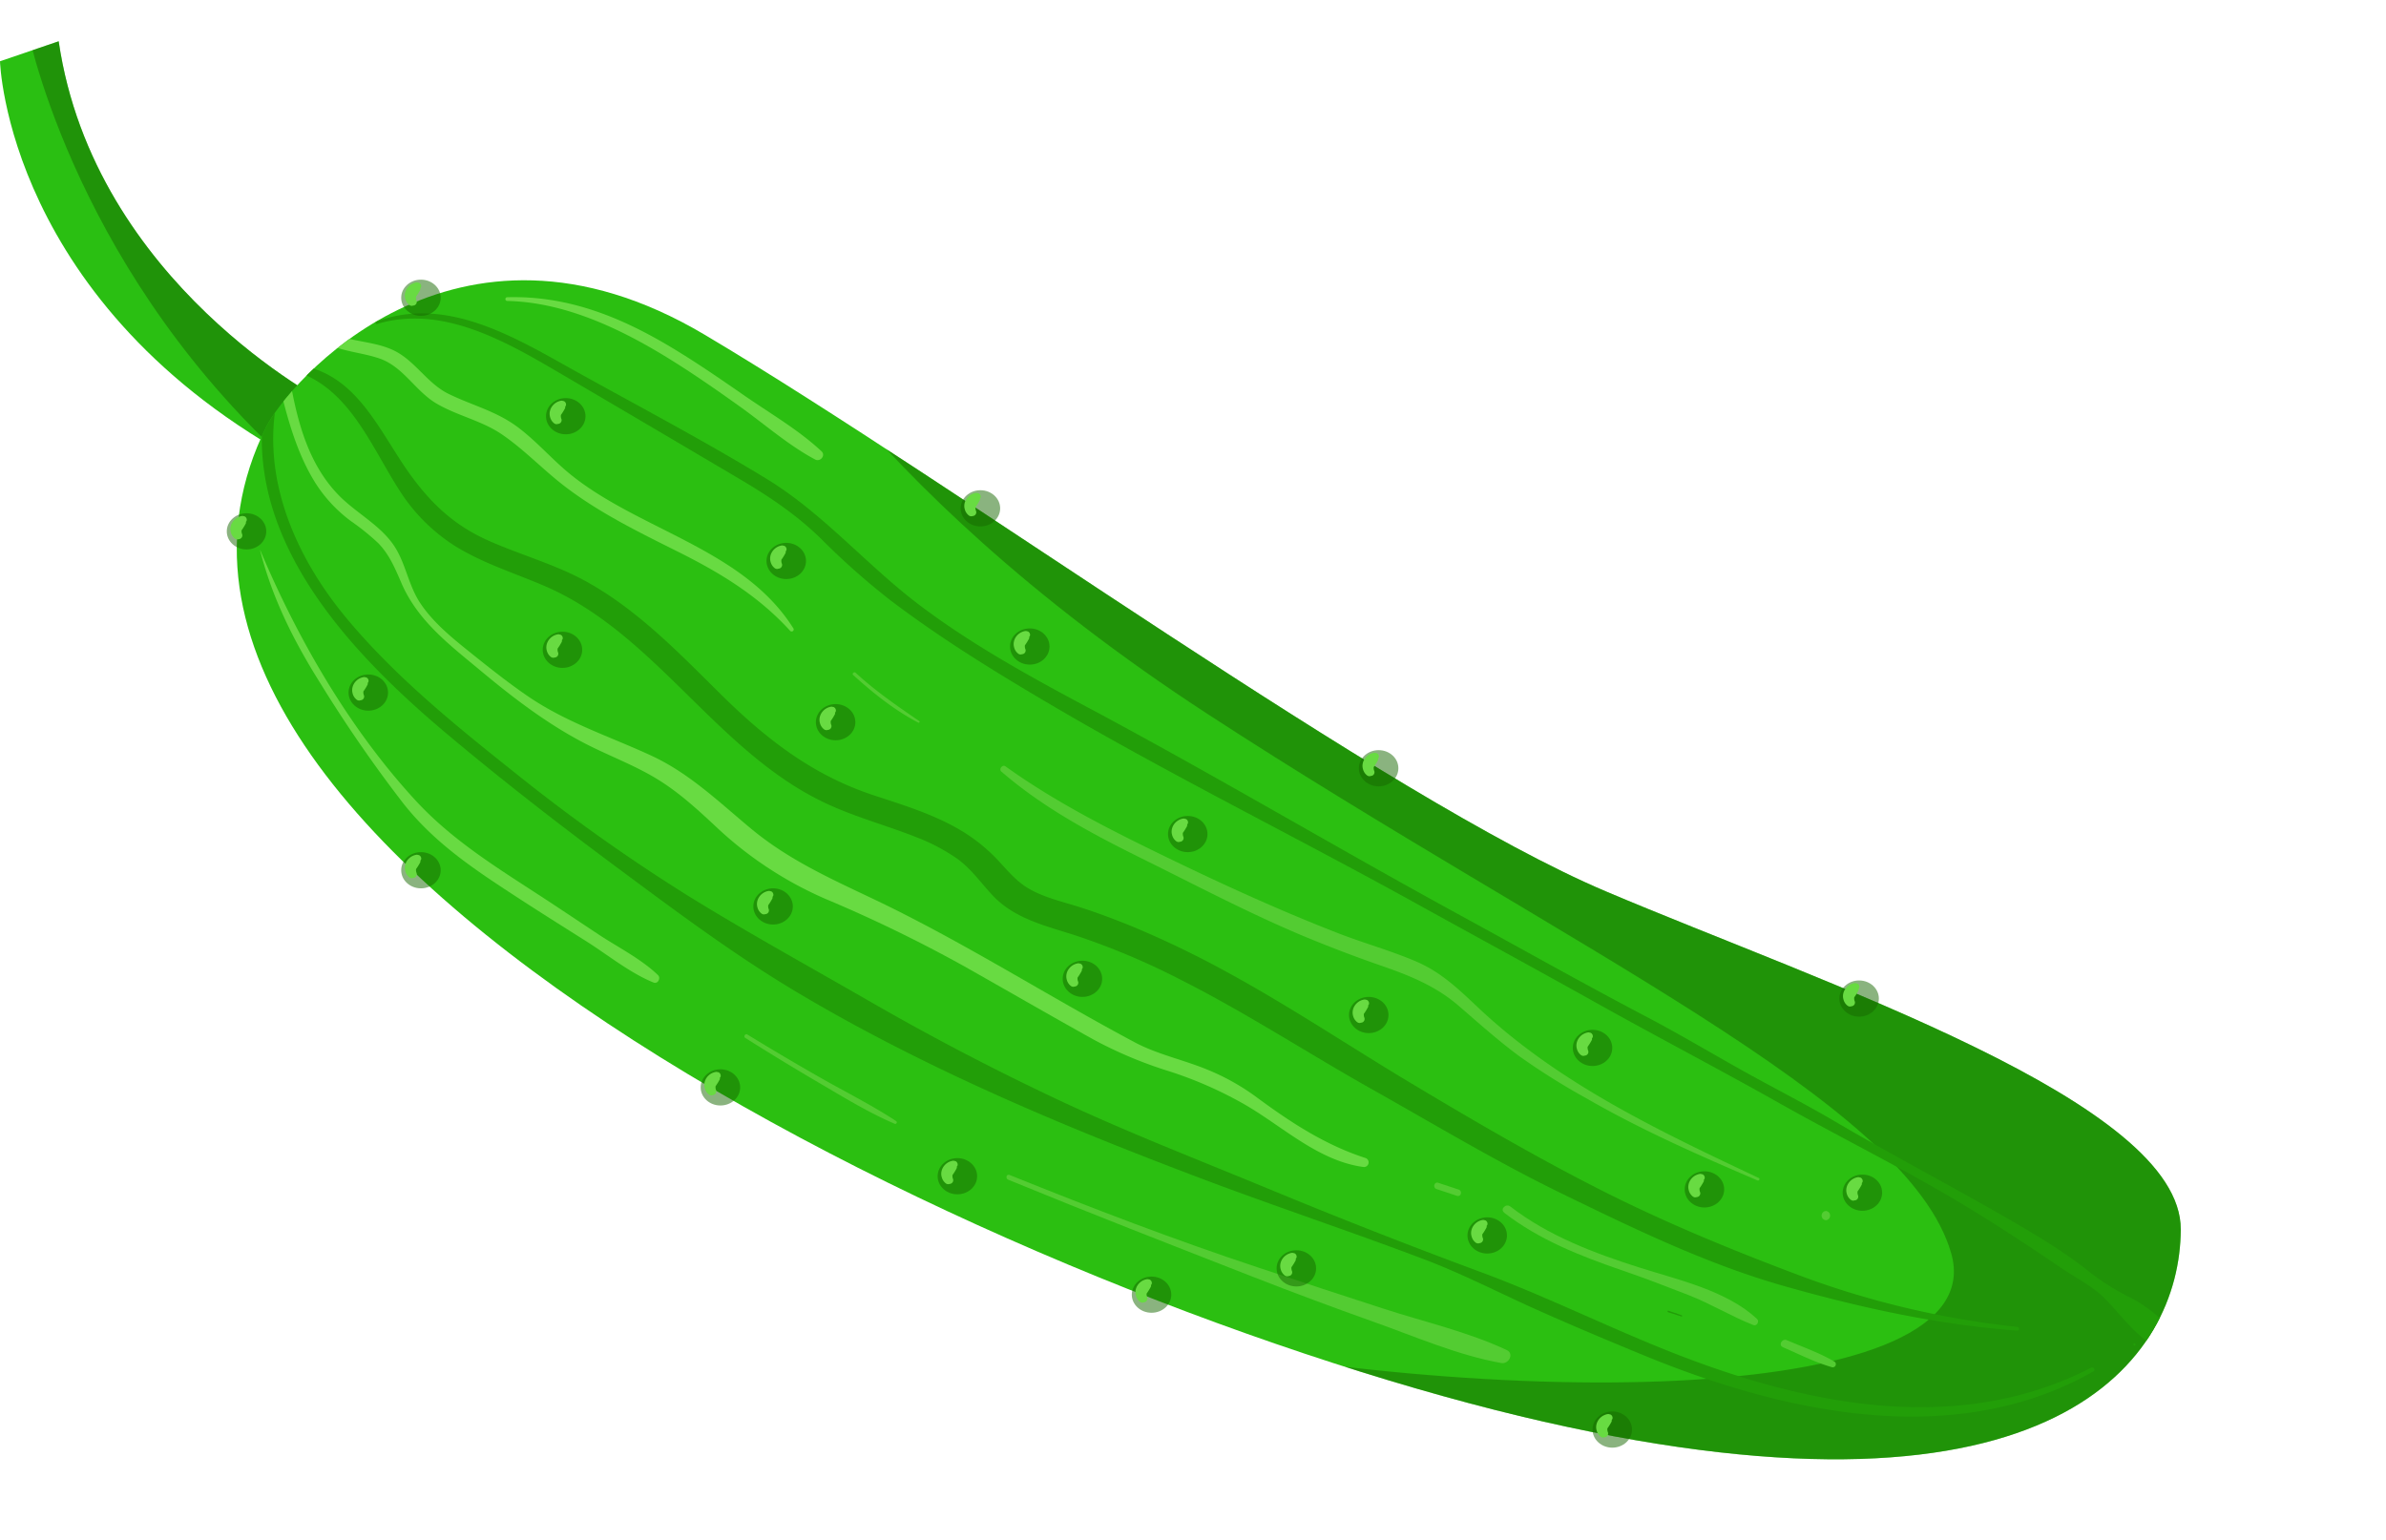 <svg xmlns="http://www.w3.org/2000/svg" xmlns:xlink="http://www.w3.org/1999/xlink" viewBox="0 0 725.01 468.11"><defs><clipPath id="clip-path" transform="translate(0 12.55)"><path d="M17.83,0,0,6.07S1.93,80.25,91.72,128.28L99.49,110S28.6,73.64,17.83,0Z" style="fill:#2abf12"/></clipPath><clipPath id="clip-path-2" transform="translate(0 12.55)"><path d="M80.87,117.24C87,104.77,137.69,43.81,214.11,89.18S421.35,230.11,487.85,258.33s175,64.05,174.8,102.84-37.37,93.91-193.56,58.39S16.85,246.57,80.87,117.24Z" style="fill:#2bbf11"/></clipPath></defs><g id="Layer_2" data-name="Layer 2"><g id="cucumber"><g id="Layer_4" data-name="Layer 4"><path d="M17.83,0,0,6.07S1.93,80.25,91.72,128.28L99.49,110S28.6,73.64,17.83,0Z" transform="translate(0 12.55)" style="fill:#2abf12"/><g style="clip-path:url(#clip-path)"><path d="M7.91-5.55s13,71,77,131l15-37-82-101Z" transform="translate(0 12.55)" style="fill:#176800;opacity:0.5"/></g><path d="M80.87,117.24C87,104.77,137.69,43.81,214.11,89.18S421.35,230.11,487.85,258.33s175,64.05,174.8,102.84-37.37,93.91-193.56,58.39S16.85,246.57,80.87,117.24Z" transform="translate(0 12.55)" style="fill:#2bbf11"/><g style="clip-path:url(#clip-path-2)"><path d="M224.91,64.45s33,69,142,140,213,118,226,164-136,49-259,22c0,0,240,122,349,32s-17-124-114-163S224.91,64.45,224.91,64.45Z" transform="translate(0 12.55)" style="fill:#176800;opacity:0.5"/><path d="M90.68,100.61c15.78,5.45,22.4,23.09,30.78,36a54.59,54.59,0,0,0,16.82,16.8c8.46,5.26,18.07,8.22,27.17,12.13,34.14,14.68,52.5,51,86.23,66.41,8.73,4,18,6.48,26.87,10a57.79,57.79,0,0,1,12.34,6.52c4.15,3,7,7.09,10.45,10.83,6.85,7.51,16.57,9.55,25.85,12.59a225.75,225.75,0,0,1,31.94,13.53c19.73,10,38.3,22.15,57.58,33s38,22.13,57.79,31.77c21.94,10.68,44.07,21.45,67.6,28.14,23.2,6.58,46.78,11.77,70.86,13.55.73.06.71-1,0-1.12a271.48,271.48,0,0,1-64.66-15.09c-20.68-7.74-41.35-16.17-61.08-26.13s-38.65-21-57.48-32.27c-19.24-11.48-37.81-24-57.51-34.69a295.91,295.91,0,0,0-29.3-14c-5-2-10-3.89-15.15-5.51s-10.46-2.81-15.13-5.51c-4.11-2.37-6.85-6-10.09-9.36a52,52,0,0,0-11.47-8.87c-8-4.59-17-7.32-25.73-10.2-18.5-6.13-32.47-17-46.19-30.51C206.41,186,193.71,172.71,177.8,164c-9.43-5.14-19.82-7.95-29.58-12.32-9.95-4.47-16.8-10.78-23.18-19.46-9.48-12.88-16.09-30.8-33.79-33.72a1.08,1.08,0,0,0-.57,2.08Z" transform="translate(0 12.55)" style="fill:#229e08"/><path d="M114.59,85.92c20.17-6.07,39.91,5.78,56.71,15.64q27,15.85,54,31.81c8.7,5.17,16.82,10.64,24.08,17.73a225.07,225.07,0,0,0,21.06,18.7c15.54,11.81,32.16,22,49,31.92,36.18,21.27,73.81,39.83,110.51,60.13C448.27,272,466.7,282,485,292.24c18.59,10.4,37.48,20.24,56,30.69,19.41,10.93,39.43,20.72,58.41,32.4,9.16,5.63,18.15,11.53,27,17.57,4.46,3,9.7,5.63,13.45,9.5,4.09,4.21,7.11,8.45,11.76,12.12,3.87,3.05,9.35-2,5.57-5.57a41.87,41.87,0,0,0-11-7.68A72,72,0,0,1,633.61,373c-7.79-6-16.32-11-24.83-15.92-17-9.76-34.37-18.85-51.25-28.8-9.45-5.57-19.29-10.52-28.86-15.89s-19-11-28.74-16.09c-19.14-10.07-38-20.7-57-31.08-37.57-20.54-74.37-42.46-112.16-62.63-17.73-9.47-35.64-19.28-51.68-31.47s-29-27.66-46.12-38.11c-20.2-12.34-41.35-23.33-62-34.93C154,88.55,134.2,77.7,114.39,85.2c-.44.16-.27.86.2.72Z" transform="translate(0 12.55)" style="fill:#229e08"/><path d="M81.37,105.12c-10.16,43.71,24.14,80,54.74,105.65,16.65,14,33.82,27.3,51.26,40.26C205.11,264.21,223,277.6,242,288.93c38.9,23.2,80.85,40.79,123.14,56.76,22.39,8.46,45.12,16,67.53,24.49,11.63,4.39,22.93,10.26,34.3,15.35,10.83,4.85,21.72,9.42,32.69,13.93,42.34,17.42,94.14,28.89,136.42,4.83.73-.42.08-1.52-.67-1.14C596,423.46,551.21,415,511.63,399.9c-21-8-41.1-18.25-62.17-26q-32.37-12-64.3-25.24c-21.41-8.85-43-17.22-63.92-27.07Q292.41,308,264.79,292.1c-18.4-10.61-37-20.85-55.1-32a545.83,545.83,0,0,1-52.94-37.55c-18.08-14.39-36.85-29.55-51.63-47.41-15.88-19.18-26.51-44-20.31-69.07.55-2.22-2.92-3.17-3.44-.94Z" transform="translate(0 12.55)" style="fill:#229e08"/><path d="M83.59,99c2.82,11.93,5.59,24.51,12.13,35.06a43.32,43.32,0,0,0,10.92,11.78,72.66,72.66,0,0,1,8.27,6.67c3.4,3.5,5.08,7.56,7,12,4.93,11.55,14.58,18.84,24,26.68,10.9,9.09,22.23,17.73,35.1,23.84,6.27,3,12.74,5.58,18.68,9.21,6.44,3.93,12,9,17.5,14.13a115.54,115.54,0,0,0,33.66,22.3,431.56,431.56,0,0,1,41.58,20.16c13.34,7.53,26.6,15.21,40,22.66A128.55,128.55,0,0,0,355.11,313a120.63,120.63,0,0,1,22.61,9.87c11.79,6.68,22.56,17.33,36.47,19.26a1.41,1.41,0,0,0,.75-2.71c-12.44-4-23.12-11.07-33.56-18.81a69.32,69.32,0,0,0-14.54-8.07c-7.28-3-15.1-4.59-22.1-8.32-26.62-14.19-52.11-30.57-79.38-43.54-13.28-6.32-25.92-12-37.32-21.51-9.7-8.07-18.66-16.77-30.26-22.11-12.87-5.93-26-10.12-37.78-18.27-6.21-4.29-12.1-9-18-13.75-5.25-4.23-10.57-8.66-14.33-14.32s-4.46-12.73-8.47-18.17c-4.35-5.91-11.24-9.4-16.32-14.62C92.51,127.25,89.57,112.2,87.3,98c-.39-2.39-4.29-1.42-3.71,1Z" transform="translate(0 12.55)" style="fill:#68db42"/><path d="M96.88,90.49c5.53,3.78,12,3.8,18.14,5.82,7.6,2.49,11.11,10.07,17.85,13.93,6.3,3.62,13.51,5.08,19.58,9.2,6.66,4.52,12.32,10.52,18.68,15.46,10.59,8.23,22.76,14.19,34.71,20.15,12.84,6.41,24.43,13.37,34.21,24.08a.61.61,0,0,0,1-.74c-15.18-24.09-46.57-29.66-67.67-46.72-5.57-4.51-10.21-10-16-14.35-6.51-4.9-13.79-6.61-21-10.12-6.76-3.29-10.35-10.4-17.19-13.46-6.64-3-14.33-2.21-20.53-6.33-1.93-1.27-3.68,1.79-1.8,3.08Z" transform="translate(0 12.55)" style="fill:#68db42"/></g><path d="M648.58,396.45a.38.38,0,0,0,0-.75.38.38,0,0,0,0,.75Z" transform="translate(0 12.55)" style="fill:#229e08"/><path d="M506.85,386.28l4.08,1.3c.23.08.32-.28.1-.36l-4.06-1.4c-.28-.09-.41.36-.12.46Z" transform="translate(0 12.55)" style="fill:#229e08"/><path d="M436.49,348.84l6.25,2.08c1.21.4,1.72-1.5.52-1.9L437,346.94c-1.2-.4-1.72,1.5-.52,1.9Z" transform="translate(0 12.55)" style="fill:#53cc32"/><path d="M457,356c10.74,8.32,23.32,13.25,36.07,17.62,6.71,2.3,13.35,4.86,20,7.45,6.78,2.65,13,6.48,19.73,9.13,1.07.42,1.88-1.15,1.09-1.88-9.23-8.61-23.95-11.87-35.63-15.58-13.8-4.38-27.8-9.65-39.35-18.6-1.32-1-3.19.83-1.86,1.86Z" transform="translate(0 12.55)" style="fill:#53cc32"/><path d="M541.68,396.89c4.91,2.1,9.82,4.64,15,6.11a.94.94,0,0,0,.72-1.71c-4.5-2.66-9.63-4.44-14.44-6.5-1.42-.62-2.66,1.48-1.23,2.1Z" transform="translate(0 12.55)" style="fill:#53cc32"/><path d="M259.31,192.67c6,5.44,12.51,10.64,19.7,14.41a.28.28,0,0,0,.28-.49C272.58,202,266,197.47,260,191.94c-.48-.45-1.22.28-.73.73Z" transform="translate(0 12.55)" style="fill:#53cc32"/><path d="M304.32,222c12.86,11.1,27.61,18.94,42.76,26.44,15.89,7.87,31.75,16.22,48.07,23.13q11.93,5,24.16,9.26c8.7,3,16.82,6.2,23.88,12.29,6.08,5.25,12,10.57,18.45,15.34a211.12,211.12,0,0,0,20.51,12.87C498.91,331,516.28,338.6,534,346.22c.49.21.92-.49.42-.73-30.19-14.26-60.87-28.74-85.4-51.92-5.84-5.51-11.2-10.68-18.69-13.88-7.72-3.31-15.91-5.56-23.75-8.61-17.14-6.67-33.83-14.26-50.38-22.26-17.43-8.43-34.9-17.12-50.66-28.44-.95-.68-2.14.86-1.25,1.62Z" transform="translate(0 12.55)" style="fill:#53cc32"/><path d="M554.81,358.32a1.41,1.41,0,0,0,0-2.81,1.41,1.41,0,0,0,0,2.81Z" transform="translate(0 12.55)" style="fill:#53cc32"/><path d="M79.06,154.8c3.74,14.72,10.4,27.84,18.5,40.67a422.55,422.55,0,0,0,25,36.18c9.46,12,21.49,20,34.15,28.24,7.12,4.65,14.34,9.17,21.53,13.71,6.54,4.14,13.2,9.59,20.38,12.49,1.29.52,2.24-1.39,1.32-2.27-5.14-4.95-12.21-8.47-18.15-12.41-6.55-4.34-13.07-8.73-19.67-13-12.94-8.4-25.48-16.37-36-27.83-19.87-21.61-35.65-48.85-47-75.81a.05.05,0,0,0-.1,0Z" transform="translate(0 12.55)" style="fill:#68db42"/><path d="M226.49,302.93q11.07,7,22.34,13.61c7.4,4.35,15.13,9.09,23,12.46a.47.47,0,0,0,.47-.81c-7.19-4.74-15.18-8.74-22.68-13s-15.08-8.76-22.52-13.3c-.67-.41-1.28.64-.62,1.05Z" transform="translate(0 12.55)" style="fill:#53cc32"/><path d="M306.33,346c24.66,10.14,49.51,19.8,74.35,29.51q18.19,7.11,36.58,13.65c12.61,4.47,25.73,10.23,38.94,12.57,2.21.4,4-2.82,1.66-3.94-11.79-5.54-25.12-8.57-37.49-12.59q-19-6.15-37.92-12.45c-25.59-8.49-50.73-18.11-75.72-28.2-.9-.36-1.28,1.08-.4,1.45Z" transform="translate(0 12.55)" style="fill:#53cc32"/><path d="M154.1,78.92c17.57.37,34.53,8.48,49.21,17.56,7.37,4.56,14.51,9.53,21.56,14.57,7.49,5.35,14.69,11.72,22.82,16.06,1.54.83,3.3-1.22,1.93-2.5-6.83-6.39-15.29-11.32-23-16.63-7.83-5.43-15.68-10.86-23.89-15.7-15.18-8.94-30.85-15-48.67-14.49a.57.57,0,0,0,0,1.13Z" transform="translate(0 12.55)" style="fill:#68db42"/><ellipse cx="171.91" cy="126.5" rx="6" ry="5.5" style="fill:#176800;opacity:0.5"/><path d="M169.22,112a2.44,2.44,0,0,0-.67,1.09c-.16.53.68.92.92.39a9.77,9.77,0,0,1,1.06-1.64c.45-.63-.53-1.36-1.06-.81a9.85,9.85,0,0,0-1.48,1.8l1.36.58a2.36,2.36,0,0,1,1.17-1.46l-.61.08.14,0-.46-.36a6.27,6.27,0,0,1-1.09,1.48l.62-.08-.14,0,.48.37-.08-.13.08.62c.21-.76.66-2,1.5-2.29s.85-2-.25-1.85a3.94,3.94,0,0,0-3.18,4.63c.35,1.3,2.21.74,2-.55a2.16,2.16,0,0,1,1.39-2.36l-.64-1.54c-1.5.79-3,3.22-2.45,4.93l1.79-.75c-.66-1,.58-2.44,1.58-2.57l-.5-1.81c-1.84.76-2,2.3-2.86,3.86a1,1,0,0,0,1.58,1.22,16.42,16.42,0,0,0,2.19-3.15c.59-.89-.79-2-1.49-1.15a9.53,9.53,0,0,0-1.76,2.46,3.47,3.47,0,0,0,.21,2.8l1.54-1.55c-.5-.26-.34-1.08-.17-1.52a2.36,2.36,0,0,1,1.34-1.41l-.51-1.89c-1.39.58-2.85,1.2-3.48,2.67a3.47,3.47,0,0,0,1.09,4c1.08.83,2.53-.48,1.54-1.54a1.85,1.85,0,0,1-.42-2c.32-.77,1.13-1,1.84-1.32,1.2-.53.28-2.16-.83-2-3.24.55-4.82,4.51-2.13,6.79l1.54-1.54a1.53,1.53,0,0,1-.48-2,4.32,4.32,0,0,1,2.08-1.35c1-.43.29-2.13-.75-1.79a4.74,4.74,0,0,0-3.06,3,3.14,3.14,0,0,0,1.27,3.8,1.14,1.14,0,0,0,1.54-1.54,2.5,2.5,0,0,1,1-2.78l-1.35-1.34a33.34,33.34,0,0,1-2.12,2.88l1.58,1.22c.42-.81.64-2.78,1.62-3.07a1,1,0,0,0-.25-1.85c-2.7.1-4.68,3.42-2.86,5.6.75.91,2-.25,1.53-1.18-.17-.37.29-1.23.46-1.55a2.65,2.65,0,0,1,1-1.18.84.84,0,0,0-.64-1.53,3.9,3.9,0,0,0-2.38,1.47,4.06,4.06,0,0,0-.56,3.06l2-.55c-.15-.59.4-2.11,1.19-2.2l-.25-1.85a3.91,3.91,0,0,0-2.57,3.26c-.09.6,0,1.31.66,1.54s1.14-.31,1.52-.81c.53-.71,1.83-2.83.33-3.27-1.29-.37-2.42,1.65-2.52,2.67a.75.75,0,0,0,1.39.37,4.84,4.84,0,0,1,1.16-1.6l-1-1a3.51,3.51,0,0,0-.92,2.06l1,.13a1.68,1.68,0,0,1,.32-.72c.26-.39-.32-.83-.64-.5Z" transform="translate(0 12.55)" style="fill:#68db42"/><ellipse cx="170.91" cy="197.5" rx="6" ry="5.5" style="fill:#176800;opacity:0.5"/><path d="M168.22,183a2.44,2.44,0,0,0-.67,1.09c-.16.53.68.92.92.39a9.77,9.77,0,0,1,1.06-1.64c.45-.63-.53-1.36-1.06-.81a9.85,9.85,0,0,0-1.48,1.8l1.36.58a2.36,2.36,0,0,1,1.17-1.46l-.61.08.14,0-.46-.36a6.27,6.27,0,0,1-1.09,1.48l.62-.08-.14,0,.48.37-.08-.13.08.62c.21-.76.66-2,1.5-2.29s.85-2-.25-1.85a3.94,3.94,0,0,0-3.18,4.63c.35,1.3,2.21.74,2-.55a2.16,2.16,0,0,1,1.39-2.36l-.64-1.54c-1.5.79-3,3.22-2.45,4.93l1.79-.75c-.66-1,.58-2.44,1.58-2.57l-.5-1.81c-1.84.76-2,2.3-2.86,3.86a1,1,0,0,0,1.58,1.22,16.42,16.42,0,0,0,2.19-3.15c.59-.89-.79-2-1.49-1.15a9.53,9.53,0,0,0-1.76,2.46,3.47,3.47,0,0,0,.21,2.8l1.54-1.55c-.5-.26-.34-1.08-.17-1.52a2.36,2.36,0,0,1,1.34-1.41l-.51-1.89c-1.39.58-2.85,1.2-3.48,2.67a3.47,3.47,0,0,0,1.09,4c1.08.83,2.53-.48,1.54-1.54a1.85,1.85,0,0,1-.42-2c.32-.77,1.13-1,1.84-1.32,1.2-.53.28-2.16-.83-2-3.24.55-4.82,4.51-2.13,6.79l1.54-1.54a1.53,1.53,0,0,1-.48-2,4.32,4.32,0,0,1,2.08-1.35c1-.43.29-2.13-.75-1.79a4.74,4.74,0,0,0-3.06,3,3.14,3.14,0,0,0,1.27,3.8,1.14,1.14,0,0,0,1.54-1.54,2.5,2.5,0,0,1,1-2.78l-1.35-1.34a33.34,33.34,0,0,1-2.12,2.88l1.58,1.22c.42-.81.64-2.78,1.62-3.07a1,1,0,0,0-.25-1.85c-2.7.1-4.68,3.42-2.86,5.6.75.91,2-.25,1.53-1.18-.17-.37.29-1.23.46-1.55a2.65,2.65,0,0,1,1-1.18.84.84,0,0,0-.64-1.53,3.9,3.9,0,0,0-2.38,1.47,4.06,4.06,0,0,0-.56,3.06l2-.55c-.15-.59.4-2.11,1.19-2.2l-.25-1.85a3.91,3.91,0,0,0-2.57,3.26c-.09.6,0,1.31.66,1.54s1.14-.31,1.52-.81c.53-.71,1.83-2.83.33-3.27-1.29-.37-2.42,1.65-2.52,2.67a.75.75,0,0,0,1.39.37,4.84,4.84,0,0,1,1.16-1.6l-1-1a3.51,3.51,0,0,0-.92,2.06l1,.13a1.68,1.68,0,0,1,.32-.72c.26-.39-.32-.83-.64-.5Z" transform="translate(0 12.55)" style="fill:#68db42"/><ellipse cx="111.91" cy="210.5" rx="6" ry="5.5" style="fill:#176800;opacity:0.5"/><path d="M109.22,196a2.44,2.44,0,0,0-.67,1.09c-.16.53.68.92.92.39a9.77,9.77,0,0,1,1.06-1.64c.45-.63-.53-1.36-1.06-.81a9.85,9.85,0,0,0-1.48,1.8l1.36.58a2.36,2.36,0,0,1,1.17-1.46l-.61.08.14,0-.46-.36a6.27,6.27,0,0,1-1.09,1.48l.62-.08-.14,0,.48.37-.08-.13.08.62c.21-.76.66-2,1.5-2.29s.85-2-.25-1.85a3.94,3.94,0,0,0-3.18,4.63c.35,1.3,2.21.74,2-.55a2.16,2.16,0,0,1,1.39-2.36l-.64-1.54c-1.5.79-3,3.22-2.45,4.93l1.79-.75c-.66-1,.58-2.44,1.58-2.57l-.5-1.81c-1.84.76-2,2.3-2.86,3.86a1,1,0,0,0,1.58,1.22,16.42,16.42,0,0,0,2.19-3.15c.59-.89-.79-2-1.49-1.15a9.53,9.53,0,0,0-1.76,2.46,3.47,3.47,0,0,0,.21,2.8l1.54-1.55c-.5-.26-.34-1.08-.17-1.52a2.36,2.36,0,0,1,1.34-1.41l-.51-1.89c-1.39.58-2.85,1.2-3.48,2.67a3.47,3.47,0,0,0,1.09,4c1.08.83,2.53-.48,1.54-1.54a1.85,1.85,0,0,1-.42-2c.32-.77,1.13-1,1.84-1.32,1.2-.53.28-2.16-.83-2-3.24.55-4.82,4.51-2.13,6.79l1.54-1.54a1.53,1.53,0,0,1-.48-2,4.32,4.32,0,0,1,2.08-1.35c1-.43.29-2.13-.75-1.79a4.74,4.74,0,0,0-3.06,3,3.14,3.14,0,0,0,1.27,3.8,1.14,1.14,0,0,0,1.54-1.54,2.5,2.5,0,0,1,.95-2.78l-1.35-1.34a33.34,33.34,0,0,1-2.12,2.88l1.58,1.22c.42-.81.64-2.78,1.62-3.07a1,1,0,0,0-.25-1.85c-2.7.1-4.68,3.42-2.86,5.6.75.91,2-.25,1.53-1.18-.17-.37.29-1.23.46-1.55a2.65,2.65,0,0,1,1-1.18.84.84,0,0,0-.64-1.53,3.9,3.9,0,0,0-2.38,1.47,4.06,4.06,0,0,0-.56,3.06l2-.55c-.15-.59.4-2.11,1.19-2.2l-.25-1.85a3.91,3.91,0,0,0-2.57,3.26c-.09.6,0,1.31.66,1.54s1.14-.31,1.52-.81c.53-.71,1.83-2.83.33-3.27-1.29-.37-2.42,1.65-2.52,2.67a.75.75,0,0,0,1.39.37,4.84,4.84,0,0,1,1.16-1.6l-1-1a3.51,3.51,0,0,0-.92,2.06l1,.13a1.68,1.68,0,0,1,.32-.72c.26-.39-.32-.83-.64-.5Z" transform="translate(0 12.55)" style="fill:#68db42"/><ellipse cx="238.91" cy="170.5" rx="6" ry="5.5" style="fill:#176800;opacity:0.5"/><path d="M236.22,156a2.44,2.44,0,0,0-.67,1.09c-.16.53.68.92.92.39a9.77,9.77,0,0,1,1.06-1.64c.45-.63-.53-1.36-1.06-.81a9.85,9.85,0,0,0-1.48,1.8l1.36.58a2.36,2.36,0,0,1,1.17-1.46l-.61.08.14,0-.46-.36a6.27,6.27,0,0,1-1.09,1.48l.62-.08-.14,0,.48.37-.08-.13.08.62c.21-.76.66-2,1.5-2.29s.85-2-.25-1.85a3.94,3.94,0,0,0-3.18,4.63c.35,1.3,2.21.74,2-.55a2.16,2.16,0,0,1,1.39-2.36l-.64-1.54c-1.5.79-3,3.22-2.45,4.93l1.79-.75c-.66-1,.58-2.44,1.58-2.57l-.5-1.81c-1.84.76-2,2.3-2.86,3.86a1,1,0,0,0,1.58,1.22,16.42,16.42,0,0,0,2.19-3.15c.59-.89-.79-2-1.49-1.15a9.53,9.53,0,0,0-1.76,2.46,3.47,3.47,0,0,0,.21,2.8l1.54-1.55c-.5-.26-.34-1.08-.17-1.52a2.36,2.36,0,0,1,1.34-1.41l-.51-1.89c-1.39.58-2.85,1.2-3.48,2.67a3.47,3.47,0,0,0,1.09,4c1.08.83,2.53-.48,1.54-1.54a1.85,1.85,0,0,1-.42-2c.32-.77,1.13-1,1.84-1.32,1.2-.53.28-2.16-.83-2-3.24.55-4.82,4.51-2.13,6.79l1.54-1.54a1.53,1.53,0,0,1-.48-2,4.32,4.32,0,0,1,2.08-1.35c1-.43.29-2.13-.75-1.79a4.74,4.74,0,0,0-3.06,3,3.14,3.14,0,0,0,1.27,3.8,1.14,1.14,0,0,0,1.54-1.54,2.5,2.5,0,0,1,1-2.78l-1.35-1.34a33.34,33.34,0,0,1-2.12,2.88l1.58,1.22c.42-.81.64-2.78,1.62-3.07a1,1,0,0,0-.25-1.85c-2.7.1-4.68,3.42-2.86,5.6.75.91,2-.25,1.53-1.18-.17-.37.29-1.23.46-1.55a2.65,2.65,0,0,1,1-1.18.84.84,0,0,0-.64-1.53,3.9,3.9,0,0,0-2.38,1.47,4.06,4.06,0,0,0-.56,3.06l2-.55c-.15-.59.4-2.11,1.19-2.2l-.25-1.85a3.91,3.91,0,0,0-2.57,3.26c-.09.6,0,1.31.66,1.54s1.14-.31,1.52-.81c.53-.71,1.83-2.83.33-3.27-1.29-.37-2.42,1.65-2.52,2.67a.75.75,0,0,0,1.39.37,4.84,4.84,0,0,1,1.16-1.6l-1-1a3.51,3.51,0,0,0-.92,2.06l1,.13a1.68,1.68,0,0,1,.32-.72c.26-.39-.32-.83-.64-.5Z" transform="translate(0 12.55)" style="fill:#68db42"/><ellipse cx="312.91" cy="196.5" rx="6" ry="5.5" style="fill:#176800;opacity:0.5"/><path d="M310.22,182a2.44,2.44,0,0,0-.67,1.09c-.16.53.68.92.92.39a9.77,9.77,0,0,1,1.06-1.64c.45-.63-.53-1.36-1.06-.81a9.85,9.85,0,0,0-1.48,1.8l1.36.58a2.36,2.36,0,0,1,1.17-1.46l-.61.08.14,0-.46-.36a6.27,6.27,0,0,1-1.09,1.48l.62-.08-.14,0,.48.37-.08-.13.08.62c.21-.76.66-2,1.5-2.29s.85-2-.25-1.85a3.94,3.94,0,0,0-3.18,4.63c.35,1.3,2.21.74,2-.55a2.16,2.16,0,0,1,1.39-2.36l-.64-1.54c-1.5.79-3,3.22-2.45,4.93l1.79-.75c-.66-1,.58-2.44,1.58-2.57l-.5-1.81c-1.84.76-2,2.3-2.86,3.86a1,1,0,0,0,1.58,1.22,16.42,16.42,0,0,0,2.19-3.15c.59-.89-.79-2-1.49-1.15a9.53,9.53,0,0,0-1.76,2.46,3.47,3.47,0,0,0,.21,2.8l1.54-1.55c-.5-.26-.34-1.08-.17-1.52a2.36,2.36,0,0,1,1.34-1.41l-.51-1.89c-1.39.58-2.85,1.2-3.48,2.67a3.47,3.47,0,0,0,1.09,4c1.08.83,2.53-.48,1.54-1.54a1.85,1.85,0,0,1-.42-2c.32-.77,1.13-1,1.84-1.32,1.2-.53.28-2.16-.83-2-3.24.55-4.82,4.51-2.13,6.79l1.54-1.54a1.53,1.53,0,0,1-.48-2,4.32,4.32,0,0,1,2.08-1.35c1-.43.29-2.13-.75-1.79a4.74,4.74,0,0,0-3.06,3,3.14,3.14,0,0,0,1.27,3.8,1.14,1.14,0,0,0,1.54-1.54,2.5,2.5,0,0,1,.95-2.78l-1.35-1.34a33.34,33.34,0,0,1-2.12,2.88l1.58,1.22c.42-.81.64-2.78,1.62-3.07a1,1,0,0,0-.25-1.85c-2.7.1-4.68,3.42-2.86,5.6.75.91,2-.25,1.53-1.18-.17-.37.29-1.23.46-1.55a2.65,2.65,0,0,1,1-1.18.84.84,0,0,0-.64-1.53,3.9,3.9,0,0,0-2.38,1.47,4.06,4.06,0,0,0-.56,3.06l2-.55c-.15-.59.4-2.11,1.19-2.2l-.25-1.85a3.91,3.91,0,0,0-2.57,3.26c-.09.6,0,1.31.66,1.54s1.14-.31,1.52-.81c.53-.71,1.83-2.83.33-3.27-1.29-.37-2.42,1.65-2.52,2.67a.75.75,0,0,0,1.39.37,4.84,4.84,0,0,1,1.16-1.6l-1-1a3.51,3.51,0,0,0-.92,2.06l1,.13a1.68,1.68,0,0,1,.32-.72c.26-.39-.32-.83-.64-.5Z" transform="translate(0 12.55)" style="fill:#68db42"/><ellipse cx="297.91" cy="154.5" rx="6" ry="5.5" style="fill:#176800;opacity:0.5"/><path d="M295.22,140a2.44,2.44,0,0,0-.67,1.09c-.16.53.68.92.92.39a9.77,9.77,0,0,1,1.06-1.64c.45-.63-.53-1.36-1.06-.81a9.85,9.85,0,0,0-1.48,1.8l1.36.58a2.36,2.36,0,0,1,1.17-1.46l-.61.08.14,0-.46-.36a6.27,6.27,0,0,1-1.09,1.48l.62-.08-.14,0,.48.37-.08-.13.08.62c.21-.76.66-2,1.5-2.29s.85-2-.25-1.85a3.94,3.94,0,0,0-3.18,4.63c.35,1.3,2.21.74,2-.55a2.16,2.16,0,0,1,1.39-2.36l-.64-1.54c-1.5.79-3,3.22-2.45,4.93l1.79-.75c-.66-1,.58-2.44,1.58-2.57l-.5-1.81c-1.84.76-2,2.3-2.86,3.86a1,1,0,0,0,1.58,1.22,16.42,16.42,0,0,0,2.19-3.15c.59-.89-.79-2-1.49-1.15a9.53,9.53,0,0,0-1.76,2.46,3.47,3.47,0,0,0,.21,2.8l1.54-1.55c-.5-.26-.34-1.08-.17-1.52a2.36,2.36,0,0,1,1.34-1.41l-.51-1.89c-1.39.58-2.85,1.2-3.48,2.67a3.47,3.47,0,0,0,1.09,4c1.08.83,2.53-.48,1.54-1.54a1.85,1.85,0,0,1-.42-2c.32-.77,1.13-1,1.84-1.32,1.2-.53.28-2.16-.83-2-3.24.55-4.82,4.51-2.13,6.79l1.54-1.54a1.53,1.53,0,0,1-.48-2,4.32,4.32,0,0,1,2.08-1.35c1-.43.29-2.13-.75-1.79a4.74,4.74,0,0,0-3.06,3,3.14,3.14,0,0,0,1.27,3.8,1.14,1.14,0,0,0,1.54-1.54,2.5,2.5,0,0,1,.95-2.78l-1.35-1.34a33.34,33.34,0,0,1-2.12,2.88l1.58,1.22c.42-.81.64-2.78,1.62-3.07a1,1,0,0,0-.25-1.85c-2.7.1-4.68,3.42-2.86,5.6.75.91,2-.25,1.53-1.18-.17-.37.29-1.23.46-1.55a2.65,2.65,0,0,1,1-1.18.84.84,0,0,0-.64-1.53,3.9,3.9,0,0,0-2.38,1.47,4.06,4.06,0,0,0-.56,3.06l2-.55c-.15-.59.4-2.11,1.19-2.2l-.25-1.85a3.91,3.91,0,0,0-2.57,3.26c-.09.6,0,1.31.66,1.54s1.14-.31,1.52-.81c.53-.71,1.83-2.83.33-3.27-1.29-.37-2.42,1.65-2.52,2.67a.75.75,0,0,0,1.39.37,4.84,4.84,0,0,1,1.16-1.6l-1-1a3.51,3.51,0,0,0-.92,2.06l1,.13a1.68,1.68,0,0,1,.32-.72c.26-.39-.32-.83-.64-.5Z" transform="translate(0 12.55)" style="fill:#68db42"/><ellipse cx="418.91" cy="233.5" rx="6" ry="5.5" style="fill:#176800;opacity:0.5"/><path d="M416.22,219a2.44,2.44,0,0,0-.67,1.09c-.16.53.68.92.92.39a9.77,9.77,0,0,1,1.06-1.64c.45-.63-.53-1.36-1.06-.81a9.85,9.85,0,0,0-1.48,1.8l1.36.58a2.36,2.36,0,0,1,1.17-1.46l-.61.08.14,0-.46-.36a6.27,6.27,0,0,1-1.09,1.48l.62-.08-.14,0,.48.37-.08-.13.08.62c.21-.76.66-2,1.5-2.29s.85-2-.25-1.85a3.94,3.94,0,0,0-3.18,4.63c.35,1.3,2.21.74,2-.55a2.16,2.16,0,0,1,1.39-2.36l-.64-1.54c-1.5.79-3,3.22-2.45,4.93l1.79-.75c-.66-1,.58-2.44,1.58-2.57l-.5-1.81c-1.84.76-2,2.3-2.86,3.86a1,1,0,0,0,1.58,1.22,16.42,16.42,0,0,0,2.19-3.15c.59-.89-.79-2-1.49-1.15a9.53,9.53,0,0,0-1.76,2.46,3.47,3.47,0,0,0,.21,2.8l1.54-1.55c-.5-.26-.34-1.08-.17-1.52a2.36,2.36,0,0,1,1.34-1.41l-.51-1.89c-1.39.58-2.85,1.2-3.48,2.67a3.47,3.47,0,0,0,1.09,4c1.08.83,2.53-.48,1.54-1.54a1.85,1.85,0,0,1-.42-2c.32-.77,1.13-1,1.84-1.32,1.2-.53.28-2.16-.83-2-3.24.55-4.82,4.51-2.13,6.79l1.54-1.54a1.53,1.53,0,0,1-.48-2,4.32,4.32,0,0,1,2.08-1.35c1-.43.29-2.13-.75-1.79a4.74,4.74,0,0,0-3.06,3,3.14,3.14,0,0,0,1.27,3.8,1.14,1.14,0,0,0,1.54-1.54,2.5,2.5,0,0,1,.95-2.78l-1.35-1.34a33.34,33.34,0,0,1-2.12,2.88l1.58,1.22c.42-.81.64-2.78,1.62-3.07a1,1,0,0,0-.25-1.85c-2.7.1-4.68,3.42-2.86,5.6.75.91,2-.25,1.53-1.18-.17-.37.29-1.23.46-1.55a2.65,2.65,0,0,1,1-1.18.84.84,0,0,0-.64-1.53,3.9,3.9,0,0,0-2.38,1.47,4.06,4.06,0,0,0-.56,3.06l2-.55c-.15-.59.4-2.11,1.19-2.2l-.25-1.85a3.91,3.91,0,0,0-2.57,3.26c-.09.6,0,1.31.66,1.54s1.14-.31,1.52-.81c.53-.71,1.83-2.83.33-3.27-1.29-.37-2.42,1.65-2.52,2.67a.75.75,0,0,0,1.39.37,4.84,4.84,0,0,1,1.16-1.6l-1-1a3.51,3.51,0,0,0-.92,2.06l1,.13a1.68,1.68,0,0,1,.32-.72c.26-.39-.32-.83-.64-.5Z" transform="translate(0 12.55)" style="fill:#68db42"/><ellipse cx="564.91" cy="303.5" rx="6" ry="5.5" style="fill:#176800;opacity:0.5"/><path d="M562.22,289a2.44,2.44,0,0,0-.67,1.09c-.16.53.68.92.92.39a9.77,9.77,0,0,1,1.06-1.64c.45-.63-.53-1.36-1.06-.81a9.85,9.85,0,0,0-1.48,1.8l1.36.58a2.36,2.36,0,0,1,1.17-1.46l-.61.08.14,0-.46-.36a6.27,6.27,0,0,1-1.09,1.48l.62-.08-.14,0,.48.37-.08-.13.08.62c.21-.76.66-2,1.5-2.29s.85-2-.25-1.85a3.94,3.94,0,0,0-3.18,4.63c.35,1.3,2.21.74,2-.55a2.16,2.16,0,0,1,1.39-2.36l-.64-1.54c-1.5.79-3,3.22-2.45,4.93l1.79-.75c-.66-1,.58-2.44,1.58-2.57l-.5-1.81c-1.84.76-2,2.3-2.86,3.86a1,1,0,0,0,1.58,1.22,16.42,16.42,0,0,0,2.19-3.15c.59-.89-.79-2-1.49-1.15a9.53,9.53,0,0,0-1.76,2.46,3.47,3.47,0,0,0,.21,2.8l1.54-1.55c-.5-.26-.34-1.08-.17-1.52a2.36,2.36,0,0,1,1.34-1.41l-.51-1.89c-1.39.58-2.85,1.2-3.48,2.67a3.47,3.47,0,0,0,1.09,4c1.08.83,2.53-.48,1.54-1.54a1.85,1.85,0,0,1-.42-2c.32-.77,1.13-1,1.84-1.32,1.2-.53.28-2.16-.83-2-3.24.55-4.82,4.51-2.13,6.79l1.54-1.54a1.53,1.53,0,0,1-.48-2,4.32,4.32,0,0,1,2.08-1.35c1-.43.29-2.13-.75-1.79a4.74,4.74,0,0,0-3.06,3,3.14,3.14,0,0,0,1.27,3.8,1.14,1.14,0,0,0,1.54-1.54,2.5,2.5,0,0,1,1-2.78l-1.35-1.34a33.34,33.34,0,0,1-2.12,2.88l1.58,1.22c.42-.81.64-2.78,1.62-3.07a1,1,0,0,0-.25-1.85c-2.7.1-4.68,3.42-2.86,5.6.75.91,2-.25,1.53-1.18-.17-.37.29-1.23.46-1.55a2.65,2.65,0,0,1,1-1.18.84.84,0,0,0-.64-1.53,3.9,3.9,0,0,0-2.38,1.47,4.06,4.06,0,0,0-.56,3.06l2-.55c-.15-.59.4-2.11,1.19-2.2l-.25-1.85a3.91,3.91,0,0,0-2.57,3.26c-.09.6,0,1.31.66,1.54s1.14-.31,1.52-.81c.53-.71,1.83-2.83.33-3.27-1.29-.37-2.42,1.65-2.52,2.67a.75.75,0,0,0,1.39.37,4.84,4.84,0,0,1,1.16-1.6l-1-.95a3.51,3.51,0,0,0-.92,2.06l1,.13a1.68,1.68,0,0,1,.32-.72c.26-.39-.32-.83-.64-.5Z" transform="translate(0 12.55)" style="fill:#68db42"/><ellipse cx="489.91" cy="434.5" rx="6" ry="5.5" style="fill:#176800;opacity:0.5"/><path d="M487.22,420a2.44,2.44,0,0,0-.67,1.09c-.16.53.68.92.92.39a9.77,9.77,0,0,1,1.06-1.64c.45-.63-.53-1.36-1.06-.81a9.85,9.85,0,0,0-1.48,1.8l1.36.58a2.36,2.36,0,0,1,1.17-1.46l-.61.08.14,0-.46-.36a6.27,6.27,0,0,1-1.09,1.48l.62-.08-.14,0,.48.37-.08-.13.08.62c.21-.76.66-2,1.5-2.29s.85-2-.25-1.85a3.94,3.94,0,0,0-3.18,4.63c.35,1.3,2.21.74,2-.55a2.16,2.16,0,0,1,1.39-2.36l-.64-1.54c-1.5.79-3,3.22-2.45,4.93l1.79-.75c-.66-1,.58-2.44,1.58-2.57l-.5-1.81c-1.84.76-2,2.3-2.86,3.86a1,1,0,0,0,1.58,1.22,16.42,16.42,0,0,0,2.19-3.15c.59-.89-.79-2-1.49-1.15a9.53,9.53,0,0,0-1.76,2.46,3.47,3.47,0,0,0,.21,2.8l1.54-1.55c-.5-.26-.34-1.08-.17-1.52a2.36,2.36,0,0,1,1.34-1.41l-.51-1.89c-1.39.58-2.85,1.2-3.48,2.67a3.47,3.47,0,0,0,1.09,4c1.08.83,2.53-.48,1.54-1.54a1.85,1.85,0,0,1-.42-2c.32-.77,1.13-1,1.84-1.32,1.2-.53.28-2.16-.83-2-3.24.55-4.82,4.51-2.13,6.79l1.54-1.54a1.53,1.53,0,0,1-.48-2,4.32,4.32,0,0,1,2.08-1.35c1-.43.29-2.13-.75-1.79a4.74,4.74,0,0,0-3.06,3,3.14,3.14,0,0,0,1.27,3.8,1.14,1.14,0,0,0,1.54-1.54,2.5,2.5,0,0,1,.95-2.78l-1.35-1.34a33.34,33.34,0,0,1-2.12,2.88l1.58,1.22c.42-.81.64-2.78,1.62-3.07a1,1,0,0,0-.25-1.85c-2.7.1-4.68,3.42-2.86,5.6.75.91,2-.25,1.53-1.18-.17-.37.29-1.23.46-1.55a2.65,2.65,0,0,1,1-1.18.84.84,0,0,0-.64-1.53,3.9,3.9,0,0,0-2.38,1.47,4.06,4.06,0,0,0-.56,3.06l2-.55c-.15-.59.4-2.11,1.19-2.2l-.25-1.85a3.91,3.91,0,0,0-2.57,3.26c-.09.6,0,1.31.66,1.54s1.14-.31,1.52-.81c.53-.71,1.83-2.83.33-3.27-1.29-.37-2.42,1.65-2.52,2.67a.75.75,0,0,0,1.39.37,4.84,4.84,0,0,1,1.16-1.6l-1-.95a3.51,3.51,0,0,0-.92,2.06l1,.13a1.68,1.68,0,0,1,.32-.72c.26-.39-.32-.83-.64-.5Z" transform="translate(0 12.55)" style="fill:#68db42"/><ellipse cx="349.91" cy="393.5" rx="6" ry="5.5" style="fill:#176800;opacity:0.5"/><path d="M347.22,379a2.44,2.44,0,0,0-.67,1.09c-.16.53.68.92.92.39a9.77,9.77,0,0,1,1.06-1.64c.45-.63-.53-1.36-1.06-.81a9.85,9.85,0,0,0-1.48,1.8l1.36.58a2.36,2.36,0,0,1,1.17-1.46l-.61.08.14,0-.46-.36a6.27,6.27,0,0,1-1.09,1.48l.62-.08-.14,0,.48.37-.08-.13.08.62c.21-.76.66-2,1.5-2.29s.85-2-.25-1.85a3.94,3.94,0,0,0-3.18,4.63c.35,1.3,2.21.74,2-.55a2.16,2.16,0,0,1,1.39-2.36l-.64-1.54c-1.5.79-3,3.22-2.45,4.93l1.79-.75c-.66-1,.58-2.44,1.58-2.57l-.5-1.81c-1.84.76-2,2.3-2.86,3.86a1,1,0,0,0,1.58,1.22,16.42,16.42,0,0,0,2.19-3.15c.59-.89-.79-2-1.49-1.15a9.53,9.53,0,0,0-1.76,2.46,3.47,3.47,0,0,0,.21,2.8l1.54-1.55c-.5-.26-.34-1.08-.17-1.52a2.36,2.36,0,0,1,1.34-1.41l-.51-1.89c-1.39.58-2.85,1.2-3.48,2.67a3.47,3.47,0,0,0,1.09,4c1.08.83,2.53-.48,1.54-1.54a1.85,1.85,0,0,1-.42-2c.32-.77,1.13-1,1.84-1.32,1.2-.53.28-2.16-.83-2-3.24.55-4.82,4.51-2.13,6.79l1.54-1.54a1.53,1.53,0,0,1-.48-2,4.32,4.32,0,0,1,2.08-1.35c1-.43.29-2.13-.75-1.79a4.74,4.74,0,0,0-3.06,3,3.14,3.14,0,0,0,1.27,3.8,1.14,1.14,0,0,0,1.54-1.54,2.5,2.5,0,0,1,.95-2.78l-1.35-1.34a33.34,33.34,0,0,1-2.12,2.88l1.58,1.22c.42-.81.64-2.78,1.62-3.07a1,1,0,0,0-.25-1.85c-2.7.1-4.68,3.42-2.86,5.6.75.91,2-.25,1.53-1.18-.17-.37.29-1.23.46-1.55a2.65,2.65,0,0,1,1-1.18.84.84,0,0,0-.64-1.53,3.9,3.9,0,0,0-2.38,1.47,4.06,4.06,0,0,0-.56,3.06l2-.55c-.15-.59.4-2.11,1.19-2.2l-.25-1.85a3.91,3.91,0,0,0-2.57,3.26c-.09.6,0,1.31.66,1.54s1.14-.31,1.52-.81c.53-.71,1.83-2.83.33-3.27-1.29-.37-2.42,1.65-2.52,2.67a.75.75,0,0,0,1.39.37,4.84,4.84,0,0,1,1.16-1.6l-1-.95a3.51,3.51,0,0,0-.92,2.06l1,.13a1.68,1.68,0,0,1,.32-.72c.26-.39-.32-.83-.64-.5Z" transform="translate(0 12.55)" style="fill:#68db42"/><ellipse cx="218.91" cy="330.5" rx="6" ry="5.5" style="fill:#176800;opacity:0.5"/><path d="M216.22,316a2.44,2.44,0,0,0-.67,1.09c-.16.53.68.92.92.39a9.77,9.77,0,0,1,1.06-1.64c.45-.63-.53-1.36-1.06-.81a9.85,9.85,0,0,0-1.48,1.8l1.36.58a2.36,2.36,0,0,1,1.17-1.46l-.61.08.14,0-.46-.36a6.27,6.27,0,0,1-1.09,1.48l.62-.08-.14,0,.48.37-.08-.13.08.62c.21-.76.66-2,1.5-2.29s.85-2-.25-1.85a3.94,3.94,0,0,0-3.18,4.63c.35,1.3,2.21.74,2-.55a2.16,2.16,0,0,1,1.39-2.36l-.64-1.54c-1.5.79-3,3.22-2.45,4.93l1.79-.75c-.66-1,.58-2.44,1.58-2.57l-.5-1.81c-1.84.76-2,2.3-2.86,3.86a1,1,0,0,0,1.58,1.22,16.42,16.42,0,0,0,2.19-3.15c.59-.89-.79-2-1.49-1.15a9.53,9.53,0,0,0-1.76,2.46,3.47,3.47,0,0,0,.21,2.8l1.54-1.55c-.5-.26-.34-1.08-.17-1.52a2.36,2.36,0,0,1,1.34-1.41l-.51-1.89c-1.39.58-2.85,1.2-3.48,2.67a3.47,3.47,0,0,0,1.09,4c1.08.83,2.53-.48,1.54-1.54a1.85,1.85,0,0,1-.42-2c.32-.77,1.13-1,1.84-1.32,1.2-.53.28-2.16-.83-2-3.24.55-4.82,4.51-2.13,6.79l1.54-1.54a1.53,1.53,0,0,1-.48-2,4.32,4.32,0,0,1,2.08-1.35c1-.43.29-2.13-.75-1.79a4.74,4.74,0,0,0-3.06,3,3.14,3.14,0,0,0,1.27,3.8,1.14,1.14,0,0,0,1.54-1.54,2.5,2.5,0,0,1,1-2.78l-1.35-1.34a33.34,33.34,0,0,1-2.12,2.88l1.58,1.22c.42-.81.64-2.78,1.62-3.07a1,1,0,0,0-.25-1.85c-2.7.1-4.68,3.42-2.86,5.6.75.91,2-.25,1.53-1.18-.17-.37.29-1.23.46-1.55a2.65,2.65,0,0,1,1-1.18.84.84,0,0,0-.64-1.53,3.9,3.9,0,0,0-2.38,1.47,4.06,4.06,0,0,0-.56,3.06l2-.55c-.15-.59.4-2.11,1.19-2.2l-.25-1.85a3.91,3.91,0,0,0-2.57,3.26c-.09.6,0,1.31.66,1.54s1.14-.31,1.52-.81c.53-.71,1.83-2.83.33-3.27-1.29-.37-2.42,1.65-2.52,2.67a.75.75,0,0,0,1.39.37,4.84,4.84,0,0,1,1.16-1.6l-1-.95a3.51,3.51,0,0,0-.92,2.06l1,.13a1.68,1.68,0,0,1,.32-.72c.26-.39-.32-.83-.64-.5Z" transform="translate(0 12.55)" style="fill:#68db42"/><ellipse cx="127.91" cy="264.5" rx="6" ry="5.5" style="fill:#176800;opacity:0.5"/><path d="M125.22,250a2.44,2.44,0,0,0-.67,1.09c-.16.53.68.92.92.39a9.77,9.77,0,0,1,1.06-1.64c.45-.63-.53-1.36-1.06-.81a9.85,9.85,0,0,0-1.48,1.8l1.36.58a2.36,2.36,0,0,1,1.17-1.46l-.61.08.14,0-.46-.36a6.27,6.27,0,0,1-1.09,1.48l.62-.08-.14,0,.48.37-.08-.13.08.62c.21-.76.66-2,1.5-2.29s.85-2-.25-1.85a3.94,3.94,0,0,0-3.18,4.63c.35,1.3,2.21.74,2-.55a2.16,2.16,0,0,1,1.39-2.36l-.64-1.54c-1.5.79-3,3.22-2.45,4.93l1.79-.75c-.66-1,.58-2.44,1.58-2.57l-.5-1.81c-1.84.76-2,2.3-2.86,3.86a1,1,0,0,0,1.58,1.22,16.42,16.42,0,0,0,2.19-3.15c.59-.89-.79-2-1.49-1.15a9.53,9.53,0,0,0-1.76,2.46,3.47,3.47,0,0,0,.21,2.8l1.54-1.55c-.5-.26-.34-1.08-.17-1.52a2.36,2.36,0,0,1,1.34-1.41l-.51-1.89c-1.39.58-2.85,1.2-3.48,2.67a3.47,3.47,0,0,0,1.09,4c1.08.83,2.53-.48,1.54-1.54a1.85,1.85,0,0,1-.42-2c.32-.77,1.13-1,1.84-1.32,1.2-.53.28-2.16-.83-2-3.24.55-4.82,4.51-2.13,6.79l1.54-1.54a1.53,1.53,0,0,1-.48-2,4.32,4.32,0,0,1,2.08-1.35c1-.43.29-2.13-.75-1.79a4.74,4.74,0,0,0-3.06,3,3.14,3.14,0,0,0,1.27,3.8,1.14,1.14,0,0,0,1.54-1.54,2.5,2.5,0,0,1,.95-2.78l-1.35-1.34a33.34,33.34,0,0,1-2.12,2.88l1.58,1.22c.42-.81.64-2.78,1.62-3.07a1,1,0,0,0-.25-1.85c-2.7.1-4.68,3.42-2.86,5.6.75.91,2-.25,1.53-1.18-.17-.37.29-1.23.46-1.55a2.65,2.65,0,0,1,1-1.18.84.84,0,0,0-.64-1.53,3.9,3.9,0,0,0-2.38,1.47,4.06,4.06,0,0,0-.56,3.06l2-.55c-.15-.59.4-2.11,1.19-2.2l-.25-1.85a3.91,3.91,0,0,0-2.57,3.26c-.09.6,0,1.31.66,1.54s1.14-.31,1.52-.81c.53-.71,1.83-2.83.33-3.27-1.29-.37-2.42,1.65-2.52,2.67a.75.75,0,0,0,1.39.37,4.84,4.84,0,0,1,1.16-1.6l-1-1a3.51,3.51,0,0,0-.92,2.06l1,.13a1.68,1.68,0,0,1,.32-.72c.26-.39-.32-.83-.64-.5Z" transform="translate(0 12.55)" style="fill:#68db42"/><ellipse cx="74.91" cy="161.5" rx="6" ry="5.5" style="fill:#176800;opacity:0.5"/><path d="M72.22,147a2.44,2.44,0,0,0-.67,1.09c-.16.53.68.92.92.39a9.77,9.77,0,0,1,1.06-1.64c.45-.63-.53-1.36-1.06-.81a9.85,9.85,0,0,0-1.48,1.8l1.36.58A2.36,2.36,0,0,1,73.52,147l-.61.08.14,0-.46-.36a6.27,6.27,0,0,1-1.09,1.48l.62-.08-.14,0,.48.37-.08-.13.08.62c.21-.76.66-2,1.5-2.29s.85-2-.25-1.85a3.94,3.94,0,0,0-3.18,4.63c.35,1.3,2.21.74,2-.55a2.16,2.16,0,0,1,1.39-2.36L73.27,145c-1.5.79-3,3.22-2.45,4.93l1.79-.75c-.66-1,.58-2.44,1.58-2.57l-.5-1.81c-1.84.76-2,2.3-2.86,3.86a1,1,0,0,0,1.58,1.22,16.42,16.42,0,0,0,2.19-3.15c.59-.89-.79-2-1.49-1.15a9.53,9.53,0,0,0-1.76,2.46,3.47,3.47,0,0,0,.21,2.8l1.54-1.55c-.5-.26-.34-1.08-.17-1.52a2.36,2.36,0,0,1,1.34-1.41l-.51-1.89c-1.39.58-2.85,1.2-3.48,2.67a3.47,3.47,0,0,0,1.09,4c1.08.83,2.53-.48,1.54-1.54a1.85,1.85,0,0,1-.42-2c.32-.77,1.13-1,1.84-1.32,1.2-.53.28-2.16-.83-2-3.24.55-4.82,4.51-2.13,6.79l1.54-1.54a1.53,1.53,0,0,1-.48-2,4.32,4.32,0,0,1,2.08-1.35c1-.43.29-2.13-.75-1.79a4.74,4.74,0,0,0-3.06,3,3.14,3.14,0,0,0,1.27,3.8,1.14,1.14,0,0,0,1.54-1.54,2.5,2.5,0,0,1,.95-2.78l-1.35-1.34A33.34,33.34,0,0,1,71,148.47l1.58,1.22c.42-.81.64-2.78,1.62-3.07a1,1,0,0,0-.25-1.85c-2.7.1-4.68,3.42-2.86,5.6.75.91,2-.25,1.53-1.18-.17-.37.29-1.23.46-1.55a2.65,2.65,0,0,1,1-1.18.84.84,0,0,0-.64-1.53,3.9,3.9,0,0,0-2.38,1.47,4.06,4.06,0,0,0-.56,3.06l2-.55c-.15-.59.4-2.11,1.19-2.2l-.25-1.85a3.91,3.91,0,0,0-2.57,3.26c-.09.6,0,1.31.66,1.54s1.14-.31,1.52-.81c.53-.71,1.83-2.83.33-3.27-1.29-.37-2.42,1.65-2.52,2.67a.75.75,0,0,0,1.39.37,4.84,4.84,0,0,1,1.16-1.6l-1-1a3.51,3.51,0,0,0-.92,2.06l1,.13a1.68,1.68,0,0,1,.32-.72c.26-.39-.32-.83-.64-.5Z" transform="translate(0 12.55)" style="fill:#68db42"/><ellipse cx="127.91" cy="90.5" rx="6" ry="5.5" style="fill:#176800;opacity:0.5"/><path d="M125.22,76a2.44,2.44,0,0,0-.67,1.09c-.16.53.68.92.92.39a9.77,9.77,0,0,1,1.06-1.64c.45-.63-.53-1.36-1.06-.81a9.85,9.85,0,0,0-1.48,1.8l1.36.58A2.36,2.36,0,0,1,126.52,76l-.61.08.14,0-.46-.36a6.27,6.27,0,0,1-1.09,1.48l.62-.08-.14,0,.48.37-.08-.13.08.62c.21-.76.66-2,1.5-2.29s.85-2-.25-1.85a3.94,3.94,0,0,0-3.18,4.63c.35,1.3,2.21.74,2-.55a2.16,2.16,0,0,1,1.39-2.36L126.27,74c-1.5.79-3,3.22-2.45,4.93l1.79-.75c-.66-1,.58-2.44,1.58-2.57l-.5-1.81c-1.84.76-2,2.3-2.86,3.86a1,1,0,0,0,1.58,1.22,16.42,16.42,0,0,0,2.19-3.15c.59-.89-.79-2-1.49-1.15a9.53,9.53,0,0,0-1.76,2.46,3.47,3.47,0,0,0,.21,2.8l1.54-1.55c-.5-.26-.34-1.08-.17-1.52a2.36,2.36,0,0,1,1.34-1.41l-.51-1.89c-1.39.58-2.85,1.2-3.48,2.67a3.47,3.47,0,0,0,1.09,4c1.08.83,2.53-.48,1.54-1.54a1.85,1.85,0,0,1-.42-2c.32-.77,1.13-1,1.84-1.32,1.2-.53.28-2.16-.83-2-3.24.55-4.82,4.51-2.13,6.79l1.54-1.54a1.53,1.53,0,0,1-.48-2,4.32,4.32,0,0,1,2.08-1.35c1-.43.29-2.13-.75-1.79a4.74,4.74,0,0,0-3.06,3,3.14,3.14,0,0,0,1.27,3.8,1.14,1.14,0,0,0,1.54-1.54,2.5,2.5,0,0,1,.95-2.78l-1.35-1.34A33.34,33.34,0,0,1,124,77.47l1.58,1.22c.42-.81.64-2.78,1.62-3.07a1,1,0,0,0-.25-1.85c-2.7.1-4.68,3.42-2.86,5.6.75.91,2-.25,1.53-1.18-.17-.37.29-1.23.46-1.55a2.65,2.65,0,0,1,1-1.18.84.84,0,0,0-.64-1.53,3.9,3.9,0,0,0-2.38,1.47,4.06,4.06,0,0,0-.56,3.06l2-.55c-.15-.59.4-2.11,1.19-2.2l-.25-1.85a3.91,3.91,0,0,0-2.57,3.26c-.09.6,0,1.31.66,1.54s1.14-.31,1.52-.81c.53-.71,1.83-2.83.33-3.27-1.29-.37-2.42,1.65-2.52,2.67a.75.75,0,0,0,1.39.37,4.84,4.84,0,0,1,1.16-1.6l-1-1a3.51,3.51,0,0,0-.92,2.06l1,.13a1.68,1.68,0,0,1,.32-.72c.26-.39-.32-.83-.64-.5Z" transform="translate(0 12.55)" style="fill:#68db42"/><ellipse cx="253.91" cy="219.5" rx="6" ry="5.5" style="fill:#176800;opacity:0.5"/><path d="M251.22,205a2.44,2.44,0,0,0-.67,1.09c-.16.53.68.92.92.39a9.77,9.77,0,0,1,1.06-1.64c.45-.63-.53-1.36-1.06-.81a9.85,9.85,0,0,0-1.48,1.8l1.36.58a2.36,2.36,0,0,1,1.17-1.46l-.61.08.14,0-.46-.36a6.27,6.27,0,0,1-1.09,1.48l.62-.08-.14,0,.48.37-.08-.13.08.62c.21-.76.66-2,1.5-2.29s.85-2-.25-1.85a3.94,3.94,0,0,0-3.18,4.63c.35,1.3,2.21.74,2-.55a2.16,2.16,0,0,1,1.39-2.36l-.64-1.54c-1.5.79-3,3.22-2.45,4.93l1.79-.75c-.66-1,.58-2.44,1.58-2.57l-.5-1.81c-1.84.76-2,2.3-2.86,3.86a1,1,0,0,0,1.58,1.22,16.42,16.42,0,0,0,2.19-3.15c.59-.89-.79-2-1.49-1.15a9.53,9.53,0,0,0-1.76,2.46,3.47,3.47,0,0,0,.21,2.8l1.54-1.55c-.5-.26-.34-1.08-.17-1.52a2.36,2.36,0,0,1,1.34-1.41l-.51-1.89c-1.39.58-2.85,1.2-3.48,2.67a3.47,3.47,0,0,0,1.09,4c1.08.83,2.53-.48,1.54-1.54a1.85,1.85,0,0,1-.42-2c.32-.77,1.13-1,1.84-1.32,1.2-.53.28-2.16-.83-2-3.24.55-4.82,4.51-2.13,6.79l1.54-1.54a1.53,1.53,0,0,1-.48-2,4.32,4.32,0,0,1,2.08-1.35c1-.43.29-2.13-.75-1.79a4.74,4.74,0,0,0-3.06,3,3.14,3.14,0,0,0,1.27,3.8,1.14,1.14,0,0,0,1.54-1.54,2.5,2.5,0,0,1,1-2.78l-1.35-1.34a33.34,33.34,0,0,1-2.12,2.88l1.58,1.22c.42-.81.64-2.78,1.62-3.07a1,1,0,0,0-.25-1.85c-2.7.1-4.68,3.42-2.86,5.6.75.91,2-.25,1.53-1.18-.17-.37.29-1.23.46-1.55a2.65,2.65,0,0,1,1-1.18.84.84,0,0,0-.64-1.53,3.9,3.9,0,0,0-2.38,1.47,4.06,4.06,0,0,0-.56,3.06l2-.55c-.15-.59.4-2.11,1.19-2.2l-.25-1.85a3.91,3.91,0,0,0-2.57,3.26c-.09.6,0,1.31.66,1.54s1.14-.31,1.52-.81c.53-.71,1.83-2.83.33-3.27-1.29-.37-2.42,1.65-2.52,2.67a.75.75,0,0,0,1.39.37,4.84,4.84,0,0,1,1.16-1.6l-1-1a3.51,3.51,0,0,0-.92,2.06l1,.13a1.68,1.68,0,0,1,.32-.72c.26-.39-.32-.83-.64-.5Z" transform="translate(0 12.55)" style="fill:#68db42"/><ellipse cx="234.91" cy="275.5" rx="6" ry="5.5" style="fill:#176800;opacity:0.5"/><path d="M232.22,261a2.44,2.44,0,0,0-.67,1.09c-.16.53.68.92.92.39a9.77,9.77,0,0,1,1.06-1.64c.45-.63-.53-1.36-1.06-.81a9.85,9.85,0,0,0-1.48,1.8l1.36.58a2.36,2.36,0,0,1,1.17-1.46l-.61.08.14,0-.46-.36a6.27,6.27,0,0,1-1.09,1.48l.62-.08-.14,0,.48.37-.08-.13.08.62c.21-.76.66-2,1.5-2.29s.85-2-.25-1.85a3.94,3.94,0,0,0-3.18,4.63c.35,1.3,2.21.74,2-.55a2.16,2.16,0,0,1,1.39-2.36l-.64-1.54c-1.5.79-3,3.22-2.45,4.93l1.79-.75c-.66-1,.58-2.44,1.58-2.57l-.5-1.81c-1.84.76-2,2.3-2.86,3.86a1,1,0,0,0,1.58,1.22,16.42,16.42,0,0,0,2.19-3.15c.59-.89-.79-2-1.49-1.15a9.53,9.53,0,0,0-1.76,2.46,3.47,3.47,0,0,0,.21,2.8l1.54-1.55c-.5-.26-.34-1.08-.17-1.52a2.36,2.36,0,0,1,1.34-1.41l-.51-1.89c-1.39.58-2.85,1.2-3.48,2.67a3.47,3.47,0,0,0,1.09,4c1.08.83,2.53-.48,1.54-1.54a1.85,1.85,0,0,1-.42-2c.32-.77,1.13-1,1.84-1.32,1.2-.53.28-2.16-.83-2-3.24.55-4.82,4.51-2.13,6.79l1.54-1.54a1.53,1.53,0,0,1-.48-2,4.32,4.32,0,0,1,2.08-1.35c1-.43.29-2.13-.75-1.79a4.74,4.74,0,0,0-3.06,3,3.14,3.14,0,0,0,1.27,3.8,1.14,1.14,0,0,0,1.54-1.54,2.5,2.5,0,0,1,1-2.78l-1.35-1.34a33.34,33.34,0,0,1-2.12,2.88l1.58,1.22c.42-.81.64-2.78,1.62-3.07a1,1,0,0,0-.25-1.85c-2.7.1-4.68,3.42-2.86,5.6.75.91,2-.25,1.53-1.18-.17-.37.29-1.23.46-1.55a2.65,2.65,0,0,1,1-1.18.84.84,0,0,0-.64-1.53,3.9,3.9,0,0,0-2.38,1.47,4.06,4.06,0,0,0-.56,3.06l2-.55c-.15-.59.4-2.11,1.19-2.2l-.25-1.85a3.91,3.91,0,0,0-2.57,3.26c-.09.6,0,1.31.66,1.54s1.14-.31,1.52-.81c.53-.71,1.83-2.83.33-3.27-1.29-.37-2.42,1.65-2.52,2.67a.75.75,0,0,0,1.39.37,4.84,4.84,0,0,1,1.16-1.6l-1-.95a3.51,3.51,0,0,0-.92,2.06l1,.13a1.68,1.68,0,0,1,.32-.72c.26-.39-.32-.83-.64-.5Z" transform="translate(0 12.55)" style="fill:#68db42"/><ellipse cx="328.91" cy="297.5" rx="6" ry="5.5" style="fill:#176800;opacity:0.5"/><path d="M326.22,283a2.44,2.44,0,0,0-.67,1.09c-.16.53.68.92.92.39a9.77,9.77,0,0,1,1.06-1.64c.45-.63-.53-1.36-1.06-.81a9.85,9.85,0,0,0-1.48,1.8l1.36.58a2.36,2.36,0,0,1,1.17-1.46l-.61.08.14,0-.46-.36a6.27,6.27,0,0,1-1.09,1.48l.62-.08-.14,0,.48.37-.08-.13.08.62c.21-.76.66-2,1.5-2.29s.85-2-.25-1.85a3.94,3.94,0,0,0-3.18,4.63c.35,1.3,2.21.74,2-.55a2.16,2.16,0,0,1,1.39-2.36l-.64-1.54c-1.5.79-3,3.22-2.45,4.93l1.79-.75c-.66-1,.58-2.44,1.58-2.57l-.5-1.81c-1.84.76-2,2.3-2.86,3.86a1,1,0,0,0,1.58,1.22,16.42,16.42,0,0,0,2.19-3.15c.59-.89-.79-2-1.49-1.15a9.53,9.53,0,0,0-1.76,2.46,3.47,3.47,0,0,0,.21,2.8l1.54-1.55c-.5-.26-.34-1.08-.17-1.52a2.36,2.36,0,0,1,1.34-1.41l-.51-1.89c-1.39.58-2.85,1.2-3.48,2.67a3.47,3.47,0,0,0,1.09,4c1.08.83,2.53-.48,1.54-1.54a1.85,1.85,0,0,1-.42-2c.32-.77,1.13-1,1.84-1.32,1.2-.53.28-2.16-.83-2-3.24.55-4.82,4.51-2.13,6.79l1.54-1.54a1.53,1.53,0,0,1-.48-2,4.32,4.32,0,0,1,2.08-1.35c1-.43.29-2.13-.75-1.79a4.74,4.74,0,0,0-3.06,3,3.14,3.14,0,0,0,1.27,3.8,1.14,1.14,0,0,0,1.54-1.54,2.5,2.5,0,0,1,.95-2.78l-1.35-1.34a33.34,33.34,0,0,1-2.12,2.88l1.58,1.22c.42-.81.64-2.78,1.62-3.07a1,1,0,0,0-.25-1.85c-2.7.1-4.68,3.42-2.86,5.6.75.91,2-.25,1.53-1.18-.17-.37.29-1.23.46-1.55a2.65,2.65,0,0,1,1-1.18.84.84,0,0,0-.64-1.53,3.9,3.9,0,0,0-2.38,1.47,4.06,4.06,0,0,0-.56,3.06l2-.55c-.15-.59.4-2.11,1.19-2.2l-.25-1.85a3.91,3.91,0,0,0-2.57,3.26c-.09.6,0,1.31.66,1.54s1.14-.31,1.52-.81c.53-.71,1.83-2.83.33-3.27-1.29-.37-2.42,1.65-2.52,2.67a.75.75,0,0,0,1.39.37,4.84,4.84,0,0,1,1.16-1.6l-1-.95a3.51,3.51,0,0,0-.92,2.06l1,.13a1.68,1.68,0,0,1,.32-.72c.26-.39-.32-.83-.64-.5Z" transform="translate(0 12.55)" style="fill:#68db42"/><ellipse cx="360.91" cy="253.5" rx="6" ry="5.5" style="fill:#176800;opacity:0.5"/><path d="M358.22,239a2.44,2.44,0,0,0-.67,1.09c-.16.53.68.92.92.39a9.77,9.77,0,0,1,1.06-1.64c.45-.63-.53-1.36-1.06-.81a9.85,9.85,0,0,0-1.48,1.8l1.36.58a2.36,2.36,0,0,1,1.17-1.46l-.61.08.14,0-.46-.36a6.27,6.27,0,0,1-1.09,1.48l.62-.08-.14,0,.48.37-.08-.13.08.62c.21-.76.66-2,1.5-2.29s.85-2-.25-1.85a3.94,3.94,0,0,0-3.18,4.63c.35,1.3,2.21.74,2-.55a2.16,2.16,0,0,1,1.39-2.36l-.64-1.54c-1.5.79-3,3.22-2.45,4.93l1.79-.75c-.66-1,.58-2.44,1.58-2.57l-.5-1.81c-1.84.76-2,2.3-2.86,3.86a1,1,0,0,0,1.58,1.22,16.42,16.42,0,0,0,2.19-3.15c.59-.89-.79-2-1.49-1.15a9.53,9.53,0,0,0-1.76,2.46,3.47,3.47,0,0,0,.21,2.8l1.54-1.55c-.5-.26-.34-1.08-.17-1.52a2.36,2.36,0,0,1,1.34-1.41l-.51-1.89c-1.39.58-2.85,1.2-3.48,2.67a3.47,3.47,0,0,0,1.09,4c1.08.83,2.53-.48,1.54-1.54a1.85,1.85,0,0,1-.42-2c.32-.77,1.13-1,1.84-1.32,1.2-.53.28-2.16-.83-2-3.24.55-4.82,4.51-2.13,6.79l1.54-1.54a1.53,1.53,0,0,1-.48-2,4.32,4.32,0,0,1,2.08-1.35c1-.43.29-2.13-.75-1.79a4.74,4.74,0,0,0-3.06,3,3.14,3.14,0,0,0,1.27,3.8,1.14,1.14,0,0,0,1.54-1.54,2.5,2.5,0,0,1,.95-2.78l-1.35-1.34a33.34,33.34,0,0,1-2.12,2.88l1.58,1.22c.42-.81.64-2.78,1.62-3.07a1,1,0,0,0-.25-1.85c-2.7.1-4.68,3.42-2.86,5.6.75.91,2-.25,1.53-1.18-.17-.37.29-1.23.46-1.55a2.65,2.65,0,0,1,1-1.18.84.84,0,0,0-.64-1.53,3.9,3.9,0,0,0-2.38,1.47,4.06,4.06,0,0,0-.56,3.06l2-.55c-.15-.59.4-2.11,1.19-2.2l-.25-1.85a3.91,3.91,0,0,0-2.57,3.26c-.09.6,0,1.31.66,1.54s1.14-.31,1.52-.81c.53-.71,1.83-2.83.33-3.27-1.29-.37-2.42,1.65-2.52,2.67a.75.75,0,0,0,1.39.37,4.84,4.84,0,0,1,1.16-1.6l-1-1a3.51,3.51,0,0,0-.92,2.06l1,.13a1.68,1.68,0,0,1,.32-.72c.26-.39-.32-.83-.64-.5Z" transform="translate(0 12.55)" style="fill:#68db42"/><ellipse cx="415.91" cy="308.5" rx="6" ry="5.5" style="fill:#176800;opacity:0.5"/><path d="M413.22,294a2.44,2.44,0,0,0-.67,1.09c-.16.53.68.92.92.39a9.77,9.77,0,0,1,1.06-1.64c.45-.63-.53-1.36-1.06-.81a9.85,9.85,0,0,0-1.48,1.8l1.36.58a2.36,2.36,0,0,1,1.17-1.46l-.61.08.14,0-.46-.36a6.27,6.27,0,0,1-1.09,1.48l.62-.08-.14,0,.48.37-.08-.13.08.62c.21-.76.66-2,1.5-2.29s.85-2-.25-1.85a3.94,3.94,0,0,0-3.18,4.63c.35,1.3,2.21.74,2-.55a2.16,2.16,0,0,1,1.39-2.36l-.64-1.54c-1.5.79-3,3.22-2.45,4.93l1.79-.75c-.66-1,.58-2.44,1.58-2.57l-.5-1.81c-1.84.76-2,2.3-2.86,3.86a1,1,0,0,0,1.58,1.22,16.42,16.42,0,0,0,2.19-3.15c.59-.89-.79-2-1.49-1.15a9.53,9.53,0,0,0-1.76,2.46,3.47,3.47,0,0,0,.21,2.8l1.54-1.55c-.5-.26-.34-1.08-.17-1.52a2.36,2.36,0,0,1,1.34-1.41l-.51-1.89c-1.39.58-2.85,1.2-3.48,2.67a3.47,3.47,0,0,0,1.09,4c1.08.83,2.53-.48,1.54-1.54a1.85,1.85,0,0,1-.42-2c.32-.77,1.13-1,1.84-1.32,1.2-.53.28-2.16-.83-2-3.24.55-4.82,4.51-2.13,6.79l1.54-1.54a1.53,1.53,0,0,1-.48-2,4.32,4.32,0,0,1,2.08-1.35c1-.43.29-2.13-.75-1.79a4.74,4.74,0,0,0-3.06,3,3.14,3.14,0,0,0,1.27,3.8,1.14,1.14,0,0,0,1.54-1.54,2.5,2.5,0,0,1,.95-2.78l-1.35-1.34a33.34,33.34,0,0,1-2.12,2.88l1.58,1.22c.42-.81.64-2.78,1.62-3.07a1,1,0,0,0-.25-1.85c-2.7.1-4.68,3.42-2.86,5.6.75.91,2-.25,1.53-1.18-.17-.37.29-1.23.46-1.55a2.65,2.65,0,0,1,1-1.18.84.84,0,0,0-.64-1.53,3.9,3.9,0,0,0-2.38,1.47,4.06,4.06,0,0,0-.56,3.06l2-.55c-.15-.59.4-2.11,1.19-2.2l-.25-1.85a3.91,3.91,0,0,0-2.57,3.26c-.09.6,0,1.31.66,1.54s1.14-.31,1.52-.81c.53-.71,1.83-2.83.33-3.27-1.29-.37-2.42,1.65-2.52,2.67a.75.75,0,0,0,1.39.37,4.84,4.84,0,0,1,1.16-1.6l-1-.95a3.51,3.51,0,0,0-.92,2.06l1,.13a1.68,1.68,0,0,1,.32-.72c.26-.39-.32-.83-.64-.5Z" transform="translate(0 12.55)" style="fill:#68db42"/><ellipse cx="290.91" cy="357.5" rx="6" ry="5.5" style="fill:#176800;opacity:0.5"/><path d="M288.22,343a2.44,2.44,0,0,0-.67,1.09c-.16.53.68.92.92.39a9.77,9.77,0,0,1,1.06-1.64c.45-.63-.53-1.36-1.06-.81a9.85,9.85,0,0,0-1.48,1.8l1.36.58a2.36,2.36,0,0,1,1.17-1.46l-.61.08.14,0-.46-.36a6.27,6.27,0,0,1-1.09,1.48l.62-.08-.14,0,.48.37-.08-.13.08.62c.21-.76.66-2,1.5-2.29s.85-2-.25-1.85a3.94,3.94,0,0,0-3.18,4.63c.35,1.3,2.21.74,2-.55a2.16,2.16,0,0,1,1.39-2.36l-.64-1.54c-1.5.79-3,3.22-2.45,4.93l1.79-.75c-.66-1,.58-2.44,1.58-2.57l-.5-1.81c-1.84.76-2,2.3-2.86,3.86a1,1,0,0,0,1.58,1.22,16.42,16.42,0,0,0,2.19-3.15c.59-.89-.79-2-1.49-1.15a9.53,9.53,0,0,0-1.76,2.46,3.47,3.47,0,0,0,.21,2.8l1.54-1.55c-.5-.26-.34-1.08-.17-1.52a2.36,2.36,0,0,1,1.34-1.41l-.51-1.89c-1.39.58-2.85,1.2-3.48,2.67a3.47,3.47,0,0,0,1.09,4c1.08.83,2.53-.48,1.54-1.54a1.85,1.85,0,0,1-.42-2c.32-.77,1.13-1,1.84-1.32,1.2-.53.28-2.16-.83-2-3.24.55-4.82,4.51-2.13,6.79l1.54-1.54a1.53,1.53,0,0,1-.48-2,4.32,4.32,0,0,1,2.08-1.35c1-.43.29-2.13-.75-1.79a4.74,4.74,0,0,0-3.06,3,3.14,3.14,0,0,0,1.27,3.8,1.14,1.14,0,0,0,1.54-1.54,2.5,2.5,0,0,1,.95-2.78l-1.35-1.34a33.34,33.34,0,0,1-2.12,2.88l1.58,1.22c.42-.81.64-2.78,1.62-3.07a1,1,0,0,0-.25-1.85c-2.7.1-4.68,3.42-2.86,5.6.75.91,2-.25,1.53-1.18-.17-.37.29-1.23.46-1.55a2.65,2.65,0,0,1,1-1.18.84.84,0,0,0-.64-1.53,3.9,3.9,0,0,0-2.38,1.47,4.06,4.06,0,0,0-.56,3.06l2-.55c-.15-.59.4-2.11,1.19-2.2l-.25-1.85a3.91,3.91,0,0,0-2.57,3.26c-.09.6,0,1.31.66,1.54s1.14-.31,1.52-.81c.53-.71,1.83-2.83.33-3.27-1.29-.37-2.42,1.65-2.52,2.67a.75.75,0,0,0,1.39.37,4.84,4.84,0,0,1,1.16-1.6l-1-.95a3.51,3.51,0,0,0-.92,2.06l1,.13a1.68,1.68,0,0,1,.32-.72c.26-.39-.32-.83-.64-.5Z" transform="translate(0 12.55)" style="fill:#68db42"/><ellipse cx="451.91" cy="375.5" rx="6" ry="5.5" style="fill:#176800;opacity:0.5"/><path d="M449.22,361a2.44,2.44,0,0,0-.67,1.09c-.16.53.68.92.92.39a9.77,9.77,0,0,1,1.06-1.64c.45-.63-.53-1.36-1.06-.81a9.85,9.85,0,0,0-1.48,1.8l1.36.58a2.36,2.36,0,0,1,1.17-1.46l-.61.08.14,0-.46-.36a6.27,6.27,0,0,1-1.09,1.48l.62-.08-.14,0,.48.37-.08-.13.08.62c.21-.76.66-2,1.5-2.29s.85-2-.25-1.85a3.94,3.94,0,0,0-3.18,4.63c.35,1.3,2.21.74,2-.55a2.16,2.16,0,0,1,1.39-2.36l-.64-1.54c-1.5.79-3,3.22-2.45,4.93l1.79-.75c-.66-1,.58-2.44,1.58-2.57l-.5-1.81c-1.84.76-2,2.3-2.86,3.86a1,1,0,0,0,1.58,1.22,16.42,16.42,0,0,0,2.19-3.15c.59-.89-.79-2-1.49-1.15a9.53,9.53,0,0,0-1.76,2.46,3.47,3.47,0,0,0,.21,2.8l1.54-1.55c-.5-.26-.34-1.08-.17-1.52a2.36,2.36,0,0,1,1.34-1.41l-.51-1.89c-1.39.58-2.85,1.2-3.48,2.67a3.47,3.47,0,0,0,1.09,4c1.08.83,2.53-.48,1.54-1.54a1.85,1.85,0,0,1-.42-2c.32-.77,1.13-1,1.84-1.32,1.2-.53.28-2.16-.83-2-3.24.55-4.82,4.51-2.13,6.79l1.54-1.54a1.53,1.53,0,0,1-.48-2,4.32,4.32,0,0,1,2.08-1.35c1-.43.29-2.13-.75-1.79a4.74,4.74,0,0,0-3.06,3,3.14,3.14,0,0,0,1.27,3.8,1.14,1.14,0,0,0,1.54-1.54,2.5,2.5,0,0,1,.95-2.78l-1.35-1.34a33.34,33.34,0,0,1-2.12,2.88l1.58,1.22c.42-.81.64-2.78,1.62-3.07a1,1,0,0,0-.25-1.85c-2.7.1-4.68,3.42-2.86,5.6.75.91,2-.25,1.53-1.18-.17-.37.29-1.23.46-1.55a2.65,2.65,0,0,1,1-1.18.84.84,0,0,0-.64-1.53,3.9,3.9,0,0,0-2.38,1.47,4.06,4.06,0,0,0-.56,3.06l2-.55c-.15-.59.4-2.11,1.19-2.2l-.25-1.85a3.91,3.91,0,0,0-2.57,3.26c-.09.6,0,1.31.66,1.54s1.14-.31,1.52-.81c.53-.71,1.83-2.83.33-3.27-1.29-.37-2.42,1.65-2.52,2.67a.75.75,0,0,0,1.39.37,4.84,4.84,0,0,1,1.16-1.6l-1-.95a3.51,3.51,0,0,0-.92,2.06l1,.13a1.68,1.68,0,0,1,.32-.72c.26-.39-.32-.83-.64-.5Z" transform="translate(0 12.55)" style="fill:#68db42"/><ellipse cx="393.91" cy="385.5" rx="6" ry="5.5" style="fill:#176800;opacity:0.5"/><path d="M391.22,371a2.44,2.44,0,0,0-.67,1.09c-.16.53.68.92.92.39a9.77,9.77,0,0,1,1.06-1.64c.45-.63-.53-1.36-1.06-.81a9.85,9.85,0,0,0-1.48,1.8l1.36.58a2.36,2.36,0,0,1,1.17-1.46l-.61.08.14,0-.46-.36a6.27,6.27,0,0,1-1.09,1.48l.62-.08-.14,0,.48.37-.08-.13.08.62c.21-.76.66-2,1.5-2.29s.85-2-.25-1.85a3.94,3.94,0,0,0-3.18,4.63c.35,1.3,2.21.74,2-.55a2.16,2.16,0,0,1,1.39-2.36l-.64-1.54c-1.5.79-3,3.22-2.45,4.93l1.79-.75c-.66-1,.58-2.44,1.58-2.57l-.5-1.81c-1.84.76-2,2.3-2.86,3.86a1,1,0,0,0,1.58,1.22,16.42,16.42,0,0,0,2.19-3.15c.59-.89-.79-2-1.49-1.15a9.53,9.53,0,0,0-1.76,2.46,3.47,3.47,0,0,0,.21,2.8l1.54-1.55c-.5-.26-.34-1.08-.17-1.52a2.36,2.36,0,0,1,1.34-1.41l-.51-1.89c-1.39.58-2.85,1.2-3.48,2.67a3.47,3.47,0,0,0,1.09,4c1.08.83,2.53-.48,1.54-1.54a1.85,1.85,0,0,1-.42-2c.32-.77,1.13-1,1.84-1.32,1.2-.53.28-2.16-.83-2-3.24.55-4.82,4.51-2.13,6.79l1.54-1.54a1.53,1.53,0,0,1-.48-2,4.32,4.32,0,0,1,2.08-1.35c1-.43.29-2.13-.75-1.79a4.74,4.74,0,0,0-3.06,3,3.14,3.14,0,0,0,1.27,3.8,1.14,1.14,0,0,0,1.54-1.54,2.5,2.5,0,0,1,.95-2.78l-1.35-1.34a33.34,33.34,0,0,1-2.12,2.88l1.58,1.22c.42-.81.64-2.78,1.62-3.07a1,1,0,0,0-.25-1.85c-2.7.1-4.68,3.42-2.86,5.6.75.91,2-.25,1.53-1.18-.17-.37.29-1.23.46-1.55a2.65,2.65,0,0,1,1-1.18.84.84,0,0,0-.64-1.53,3.9,3.9,0,0,0-2.38,1.47,4.06,4.06,0,0,0-.56,3.06l2-.55c-.15-.59.4-2.11,1.19-2.2l-.25-1.85a3.91,3.91,0,0,0-2.57,3.26c-.09.6,0,1.31.66,1.54s1.14-.31,1.52-.81c.53-.71,1.83-2.83.33-3.27-1.29-.37-2.42,1.65-2.52,2.67a.75.75,0,0,0,1.39.37,4.84,4.84,0,0,1,1.16-1.6l-1-.95a3.51,3.51,0,0,0-.92,2.06l1,.13a1.68,1.68,0,0,1,.32-.72c.26-.39-.32-.83-.64-.5Z" transform="translate(0 12.55)" style="fill:#68db42"/><ellipse cx="483.91" cy="318.5" rx="6" ry="5.5" style="fill:#176800;opacity:0.5"/><path d="M481.22,304a2.44,2.44,0,0,0-.67,1.09c-.16.53.68.92.92.39a9.77,9.77,0,0,1,1.06-1.64c.45-.63-.53-1.36-1.06-.81a9.85,9.85,0,0,0-1.48,1.8l1.36.58a2.36,2.36,0,0,1,1.17-1.46l-.61.08.14,0-.46-.36a6.27,6.27,0,0,1-1.09,1.48l.62-.08-.14,0,.48.37-.08-.13.08.62c.21-.76.66-2,1.5-2.29s.85-2-.25-1.85a3.94,3.94,0,0,0-3.18,4.63c.35,1.3,2.21.74,2-.55a2.16,2.16,0,0,1,1.39-2.36l-.64-1.54c-1.5.79-3,3.22-2.45,4.93l1.79-.75c-.66-1,.58-2.44,1.58-2.57l-.5-1.81c-1.84.76-2,2.3-2.86,3.86a1,1,0,0,0,1.58,1.22,16.42,16.42,0,0,0,2.19-3.15c.59-.89-.79-2-1.49-1.15a9.53,9.53,0,0,0-1.76,2.46,3.47,3.47,0,0,0,.21,2.8l1.54-1.55c-.5-.26-.34-1.08-.17-1.52a2.36,2.36,0,0,1,1.34-1.41l-.51-1.89c-1.39.58-2.85,1.2-3.48,2.67a3.47,3.47,0,0,0,1.09,4c1.08.83,2.53-.48,1.54-1.54a1.85,1.85,0,0,1-.42-2c.32-.77,1.13-1,1.84-1.32,1.2-.53.28-2.16-.83-2-3.24.55-4.82,4.51-2.13,6.79l1.54-1.54a1.53,1.53,0,0,1-.48-2,4.32,4.32,0,0,1,2.08-1.35c1-.43.29-2.13-.75-1.79a4.74,4.74,0,0,0-3.06,3,3.14,3.14,0,0,0,1.27,3.8,1.14,1.14,0,0,0,1.54-1.54,2.5,2.5,0,0,1,.95-2.78l-1.35-1.34a33.34,33.34,0,0,1-2.12,2.88l1.58,1.22c.42-.81.64-2.78,1.62-3.07a1,1,0,0,0-.25-1.85c-2.7.1-4.68,3.42-2.86,5.6.75.91,2-.25,1.53-1.18-.17-.37.29-1.23.46-1.55a2.65,2.65,0,0,1,1-1.18.84.84,0,0,0-.64-1.53,3.9,3.9,0,0,0-2.38,1.47,4.06,4.06,0,0,0-.56,3.06l2-.55c-.15-.59.4-2.11,1.19-2.2l-.25-1.85a3.91,3.91,0,0,0-2.57,3.26c-.09.6,0,1.31.66,1.54s1.14-.31,1.52-.81c.53-.71,1.83-2.83.33-3.27-1.29-.37-2.42,1.65-2.52,2.67a.75.75,0,0,0,1.39.37,4.84,4.84,0,0,1,1.16-1.6l-1-.95a3.51,3.51,0,0,0-.92,2.06l1,.13a1.68,1.68,0,0,1,.32-.72c.26-.39-.32-.83-.64-.5Z" transform="translate(0 12.55)" style="fill:#68db42"/><ellipse cx="517.91" cy="361.5" rx="6" ry="5.5" style="fill:#176800;opacity:0.5"/><path d="M515.22,347a2.44,2.44,0,0,0-.67,1.09c-.16.53.68.92.92.39a9.77,9.77,0,0,1,1.06-1.64c.45-.63-.53-1.36-1.06-.81a9.85,9.85,0,0,0-1.48,1.8l1.36.58a2.36,2.36,0,0,1,1.17-1.46l-.61.08.14,0-.46-.36a6.27,6.27,0,0,1-1.09,1.48l.62-.08-.14,0,.48.37-.08-.13.08.62c.21-.76.66-2,1.5-2.29s.85-2-.25-1.85a3.94,3.94,0,0,0-3.18,4.63c.35,1.3,2.21.74,2-.55a2.16,2.16,0,0,1,1.39-2.36l-.64-1.54c-1.5.79-3,3.22-2.45,4.93l1.79-.75c-.66-1,.58-2.44,1.58-2.57l-.5-1.81c-1.84.76-2,2.3-2.86,3.86a1,1,0,0,0,1.58,1.22,16.42,16.42,0,0,0,2.19-3.15c.59-.89-.79-2-1.49-1.15a9.53,9.53,0,0,0-1.76,2.46,3.47,3.47,0,0,0,.21,2.8l1.54-1.55c-.5-.26-.34-1.08-.17-1.52a2.36,2.36,0,0,1,1.34-1.41l-.51-1.89c-1.39.58-2.85,1.2-3.48,2.67a3.47,3.47,0,0,0,1.09,4c1.08.83,2.53-.48,1.54-1.54a1.85,1.85,0,0,1-.42-2c.32-.77,1.13-1,1.84-1.32,1.2-.53.28-2.16-.83-2-3.24.55-4.82,4.51-2.13,6.79l1.54-1.54a1.53,1.53,0,0,1-.48-2,4.32,4.32,0,0,1,2.08-1.35c1-.43.29-2.13-.75-1.79a4.74,4.74,0,0,0-3.06,3,3.14,3.14,0,0,0,1.27,3.8,1.14,1.14,0,0,0,1.54-1.54,2.5,2.5,0,0,1,1-2.78l-1.35-1.34a33.34,33.34,0,0,1-2.12,2.88l1.58,1.22c.42-.81.64-2.78,1.62-3.07a1,1,0,0,0-.25-1.85c-2.7.1-4.68,3.42-2.86,5.6.75.91,2-.25,1.53-1.18-.17-.37.29-1.23.46-1.55a2.65,2.65,0,0,1,1-1.18.84.84,0,0,0-.64-1.53,3.9,3.9,0,0,0-2.38,1.47,4.06,4.06,0,0,0-.56,3.06l2-.55c-.15-.59.4-2.11,1.19-2.2l-.25-1.85a3.91,3.91,0,0,0-2.57,3.26c-.09.6,0,1.31.66,1.54s1.14-.31,1.52-.81c.53-.71,1.83-2.83.33-3.27-1.29-.37-2.42,1.65-2.52,2.67a.75.75,0,0,0,1.39.37,4.84,4.84,0,0,1,1.16-1.6l-1-.95a3.51,3.51,0,0,0-.92,2.06l1,.13a1.68,1.68,0,0,1,.32-.72c.26-.39-.32-.83-.64-.5Z" transform="translate(0 12.55)" style="fill:#68db42"/><ellipse cx="565.91" cy="362.5" rx="6" ry="5.5" style="fill:#176800;opacity:0.5"/><path d="M563.22,348a2.44,2.44,0,0,0-.67,1.09c-.16.53.68.92.92.39a9.77,9.77,0,0,1,1.06-1.64c.45-.63-.53-1.36-1.06-.81a9.85,9.85,0,0,0-1.48,1.8l1.36.58a2.36,2.36,0,0,1,1.17-1.46l-.61.08.14,0-.46-.36a6.27,6.27,0,0,1-1.09,1.48l.62-.08-.14,0,.48.37-.08-.13.08.62c.21-.76.66-2,1.5-2.29s.85-2-.25-1.85a3.94,3.94,0,0,0-3.18,4.63c.35,1.3,2.21.74,2-.55a2.16,2.16,0,0,1,1.39-2.36l-.64-1.54c-1.5.79-3,3.22-2.45,4.93l1.79-.75c-.66-1,.58-2.44,1.58-2.57l-.5-1.81c-1.84.76-2,2.3-2.86,3.86a1,1,0,0,0,1.58,1.22,16.42,16.42,0,0,0,2.19-3.15c.59-.89-.79-2-1.49-1.15a9.53,9.53,0,0,0-1.76,2.46,3.47,3.47,0,0,0,.21,2.8l1.54-1.55c-.5-.26-.34-1.08-.17-1.52a2.36,2.36,0,0,1,1.34-1.41l-.51-1.89c-1.39.58-2.85,1.2-3.48,2.67a3.47,3.47,0,0,0,1.09,4c1.08.83,2.53-.48,1.54-1.54a1.85,1.85,0,0,1-.42-2c.32-.77,1.13-1,1.84-1.32,1.2-.53.28-2.16-.83-2-3.24.55-4.82,4.51-2.13,6.79l1.54-1.54a1.53,1.53,0,0,1-.48-2,4.32,4.32,0,0,1,2.08-1.35c1-.43.29-2.13-.75-1.79a4.74,4.74,0,0,0-3.06,3,3.14,3.14,0,0,0,1.27,3.8,1.14,1.14,0,0,0,1.54-1.54,2.5,2.5,0,0,1,1-2.78l-1.35-1.34a33.34,33.34,0,0,1-2.12,2.88l1.58,1.22c.42-.81.64-2.78,1.62-3.07a1,1,0,0,0-.25-1.85c-2.7.1-4.68,3.42-2.86,5.6.75.91,2-.25,1.53-1.18-.17-.37.29-1.23.46-1.55a2.65,2.65,0,0,1,1-1.18.84.84,0,0,0-.64-1.53,3.9,3.9,0,0,0-2.38,1.47,4.06,4.06,0,0,0-.56,3.06l2-.55c-.15-.59.4-2.11,1.19-2.2l-.25-1.85a3.91,3.91,0,0,0-2.57,3.26c-.09.6,0,1.31.66,1.54s1.14-.31,1.52-.81c.53-.71,1.83-2.83.33-3.27-1.29-.37-2.42,1.65-2.52,2.67a.75.75,0,0,0,1.39.37,4.84,4.84,0,0,1,1.16-1.6l-1-.95a3.51,3.51,0,0,0-.92,2.06l1,.13a1.68,1.68,0,0,1,.32-.72c.26-.39-.32-.83-.64-.5Z" transform="translate(0 12.55)" style="fill:#68db42"/></g></g></g></svg>